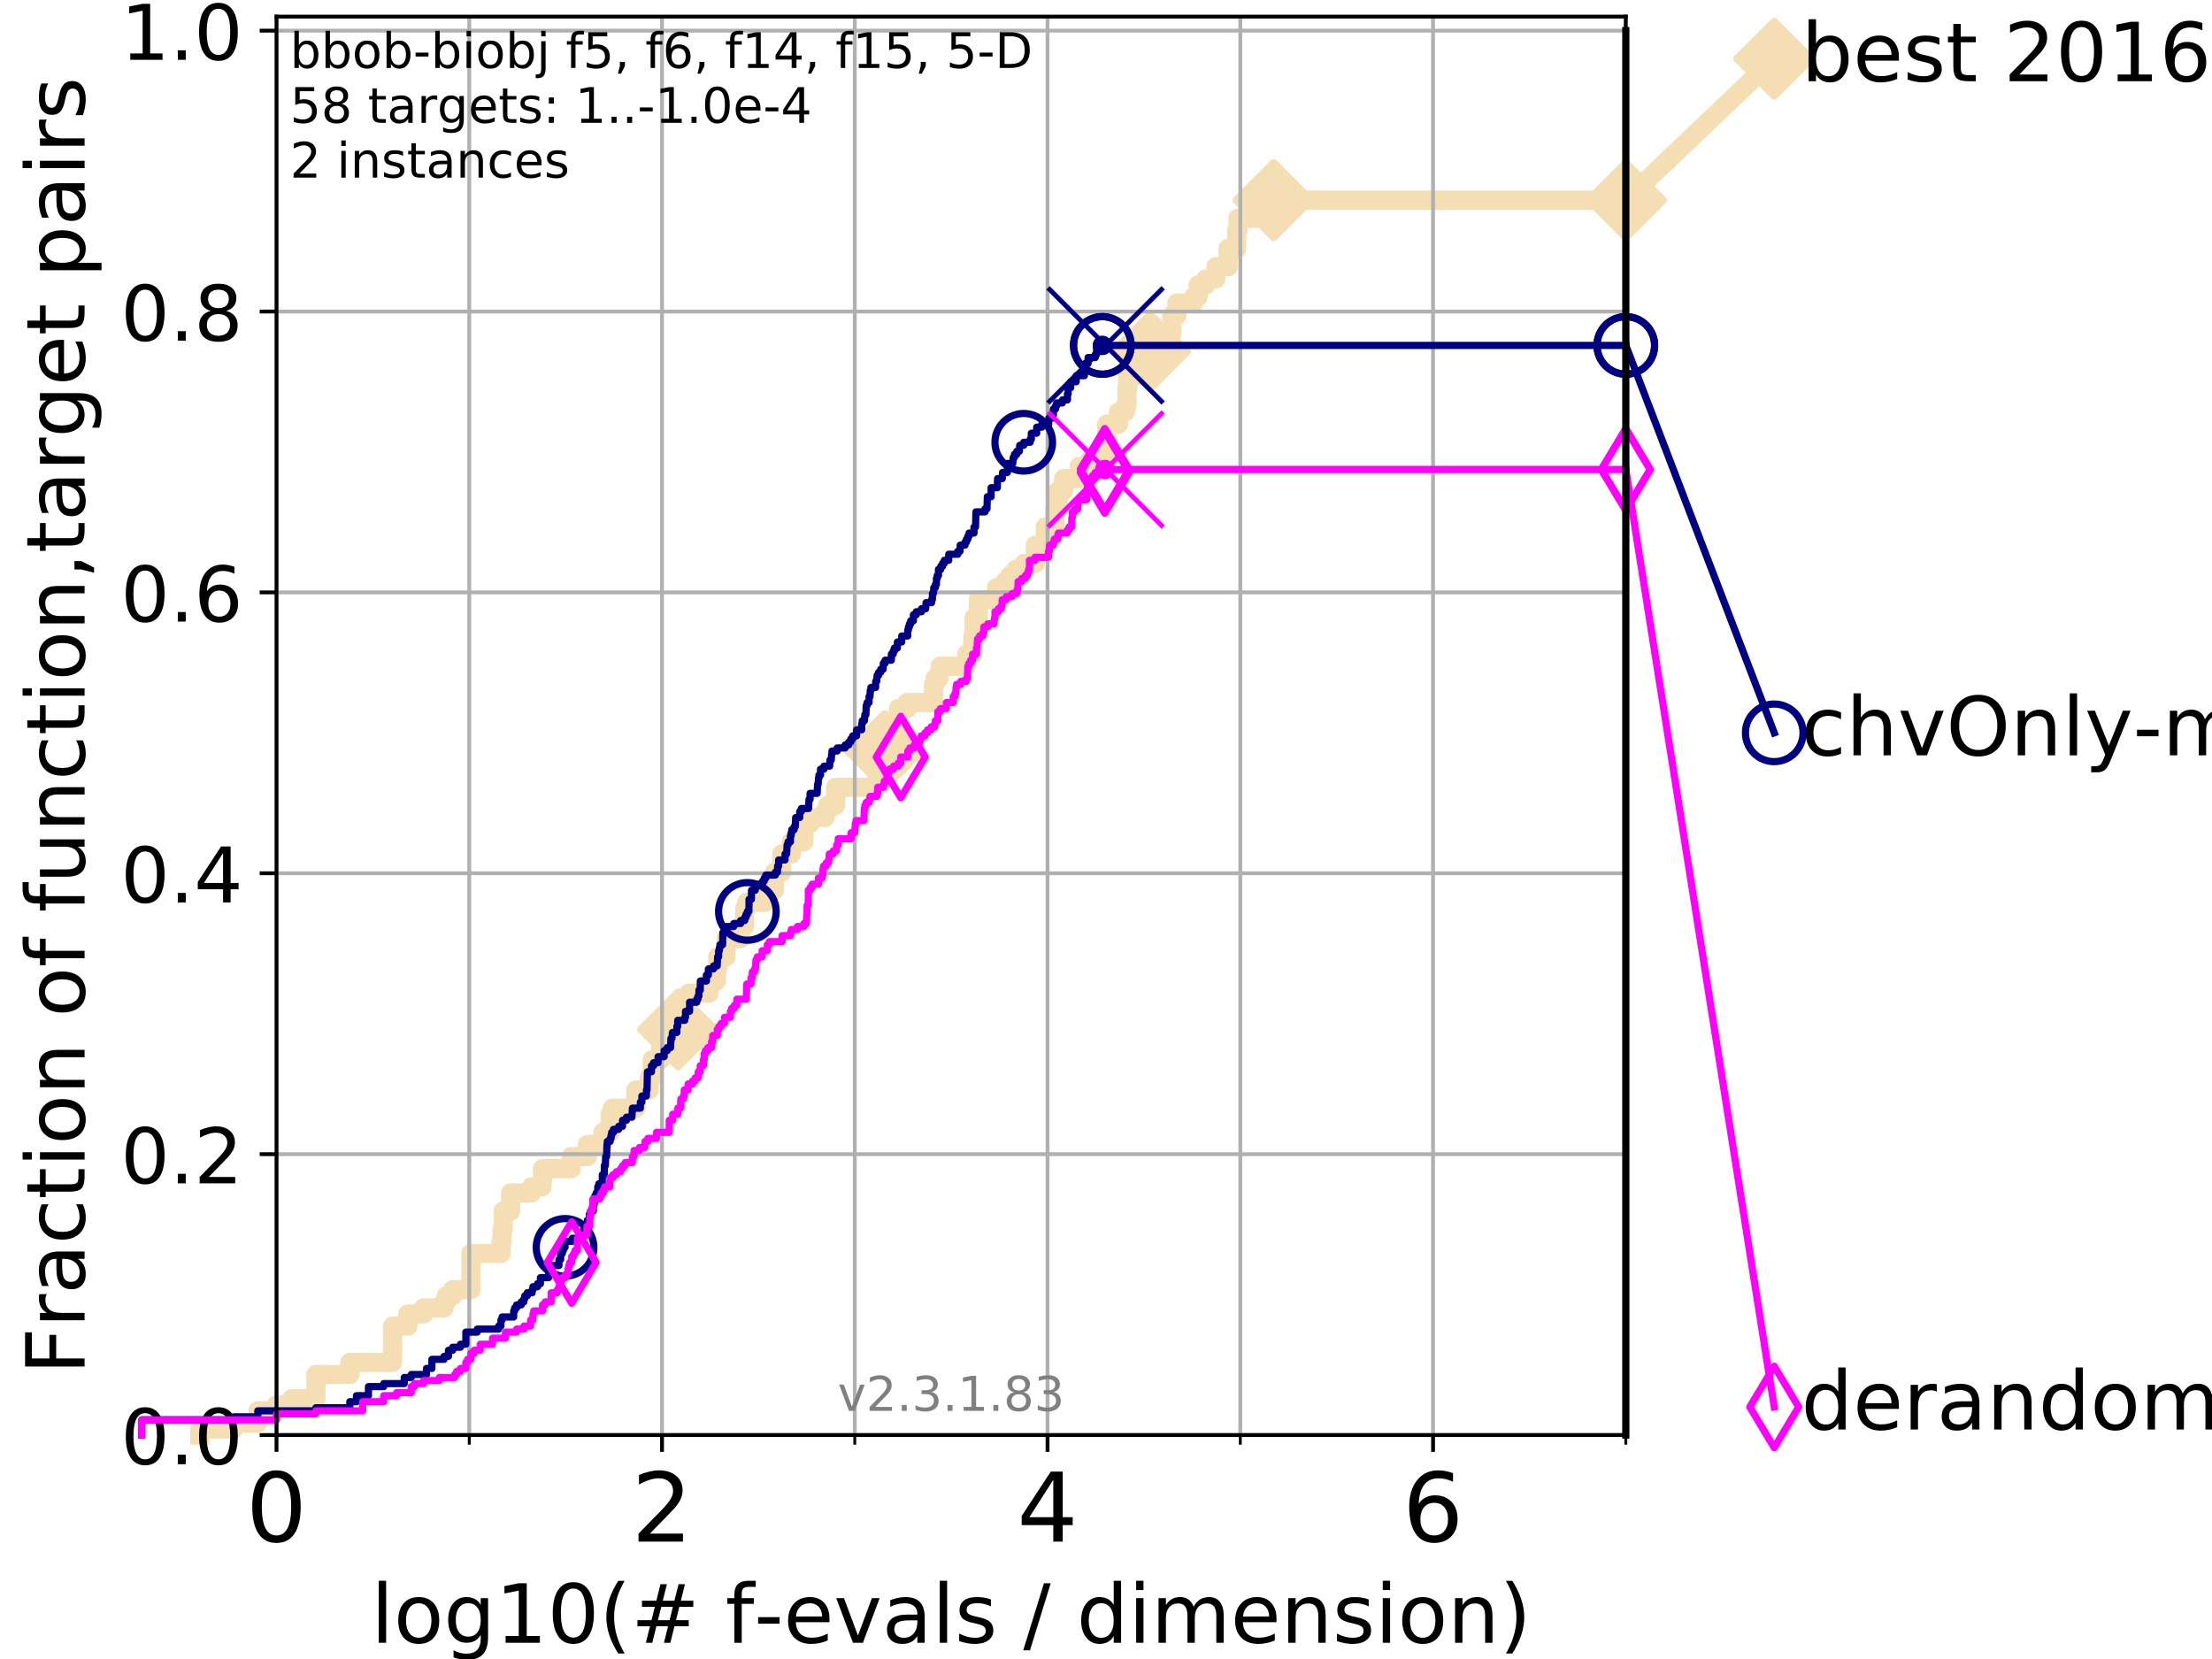 <?xml version="1.0" encoding="utf-8" standalone="no"?>
<!DOCTYPE svg PUBLIC "-//W3C//DTD SVG 1.1//EN"
  "http://www.w3.org/Graphics/SVG/1.1/DTD/svg11.dtd">
<!-- Created with matplotlib (https://matplotlib.org/) -->
<svg height="345.6pt" version="1.1" viewBox="0 0 460.8 345.6" width="460.8pt" xmlns="http://www.w3.org/2000/svg" xmlns:xlink="http://www.w3.org/1999/xlink">
 <defs>
  <style type="text/css">
*{stroke-linecap:butt;stroke-linejoin:round;}
  </style>
 </defs>
 <g id="figure_1">
  <g id="patch_1">
   <path d="M 0 345.6 
L 460.8 345.6 
L 460.8 0 
L 0 0 
z
" style="fill:#ffffff;"/>
  </g>
  <g id="axes_1">
   <g id="patch_2">
    <path d="M 57.6 298.944 
L 338.688 298.944 
L 338.688 3.456 
L 57.6 3.456 
z
" style="fill:#ffffff;"/>
   </g>
   <g id="line2d_1">
    <path d="M 41.621 298.944 
L 41.621 297.683 
L 48.692 297.683 
L 48.692 296.422 
L 53.709 296.422 
L 53.709 293.9 
L 57.6 293.9 
L 57.6 292.639 
L 60.78 292.639 
L 60.78 291.378 
L 65.797 291.378 
L 65.797 286.334 
L 72.868 286.334 
L 72.868 283.811 
L 81.776 283.811 
L 81.776 276.245 
L 84.956 276.245 
L 84.956 273.723 
L 88.256 273.723 
L 88.256 272.462 
L 92.504 272.462 
L 92.504 271.201 
L 92.969 271.201 
L 92.969 269.94 
L 94.295 269.94 
L 94.295 268.679 
L 98.101 268.679 
L 98.101 261.113 
L 104.355 261.113 
L 104.355 258.591 
L 104.592 258.591 
L 104.592 256.068 
L 104.826 256.068 
L 104.826 252.285 
L 106.383 252.285 
L 106.383 248.502 
L 110.694 248.502 
L 110.694 247.241 
L 112.877 247.241 
L 112.877 245.98 
L 113.023 245.98 
L 113.023 243.458 
L 118.994 243.458 
L 118.994 240.936 
L 122.362 240.936 
L 122.362 238.414 
L 125.612 238.414 
L 125.612 235.892 
L 127.1 235.892 
L 127.1 232.109 
L 127.611 232.109 
L 127.611 230.848 
L 132.47 230.848 
L 132.47 227.064 
L 135.24 227.064 
L 135.24 224.542 
L 135.8 224.542 
L 135.879 220.759 
L 137.594 220.759 
L 137.594 218.237 
L 141.235 218.237 
L 141.235 214.454 
L 142.647 214.454 
L 142.647 211.932 
L 143.196 211.932 
L 143.196 209.41 
L 143.477 209.41 
L 143.477 206.888 
L 147.71 206.888 
L 147.71 204.366 
L 149.232 204.366 
L 149.232 201.844 
L 149.504 201.844 
L 149.504 199.321 
L 151.244 199.321 
L 151.244 195.538 
L 154.263 195.538 
L 154.263 193.016 
L 155.09 193.016 
L 155.129 189.233 
L 155.565 189.233 
L 155.565 187.972 
L 159.385 187.972 
L 159.385 185.45 
L 161.329 185.45 
L 161.329 181.667 
L 162.846 181.667 
L 162.846 177.884 
L 164.862 177.884 
L 164.862 175.362 
L 167.443 175.362 
L 167.513 171.578 
L 168.722 171.578 
L 168.722 170.317 
L 171.851 170.317 
L 171.851 169.056 
L 172.395 169.056 
L 172.395 167.795 
L 174.07 167.795 
L 174.07 164.012 
L 182.701 164.012 
L 182.799 156.446 
L 184.284 156.446 
L 184.284 152.663 
L 186.49 152.663 
L 186.49 150.141 
L 187.139 150.141 
L 187.139 147.619 
L 188.943 147.619 
L 188.943 146.358 
L 194.461 146.358 
L 194.461 142.574 
L 194.802 142.574 
L 194.802 141.313 
L 195.628 141.313 
L 195.628 140.052 
L 195.839 140.052 
L 195.839 138.791 
L 201.357 138.791 
L 201.357 136.269 
L 202.648 136.269 
L 202.648 132.486 
L 202.92 132.486 
L 202.92 128.703 
L 203.816 128.703 
L 203.816 124.92 
L 207.596 124.92 
L 207.596 122.398 
L 209.368 122.398 
L 209.368 121.137 
L 210.404 121.137 
L 210.404 119.876 
L 211.62 119.876 
L 211.62 118.615 
L 213.374 118.615 
L 213.374 117.354 
L 215.689 117.354 
L 215.689 113.57 
L 217.749 113.57 
L 217.749 109.787 
L 219.733 109.787 
L 219.733 106.004 
L 220.442 106.004 
L 220.442 102.221 
L 221.572 102.221 
L 221.572 99.699 
L 224.79 99.699 
L 224.79 97.177 
L 226.894 97.177 
L 226.894 95.916 
L 229.956 95.916 
L 229.956 94.655 
L 230.526 94.655 
L 230.562 88.35 
L 233.004 88.35 
L 233.004 85.827 
L 234.4 85.827 
L 234.4 84.566 
L 234.766 84.566 
L 234.766 80.783 
L 234.937 80.783 
L 234.937 78.261 
L 238.855 78.261 
L 238.855 75.739 
L 239.607 75.739 
L 239.607 73.217 
L 240.031 73.217 
L 240.031 70.695 
L 241.841 70.695 
L 241.841 69.434 
L 244.131 69.434 
L 244.131 65.651 
L 245.162 65.651 
L 245.162 63.129 
L 248.612 63.129 
L 248.612 61.868 
L 249.592 61.868 
L 249.592 59.346 
L 251.19 59.346 
L 251.19 58.084 
L 253.295 58.084 
L 253.295 55.562 
L 255.834 55.562 
L 255.834 51.779 
L 257.616 51.779 
L 257.616 47.996 
L 257.885 47.996 
L 257.885 45.474 
L 265.319 45.474 
L 265.319 41.691 
L 338.688 41.691 
L 338.688 41.691 
" style="fill:none;stroke:#f5deb3;stroke-linecap:square;stroke-width:4;"/>
   </g>
   <g id="line2d_2">
    <defs>
     <path d="M 0 7.778 
L 7.778 0 
L 0 -7.778 
L -7.778 0 
z
" id="m8b09719d17" style="stroke:#f5deb3;stroke-linejoin:miter;stroke-width:1.5;"/>
    </defs>
    <g>
     <use style="fill:#f5deb3;stroke:#f5deb3;stroke-linejoin:miter;stroke-width:1.5;" x="141.235" xlink:href="#m8b09719d17" y="214.454"/>
     <use style="fill:#f5deb3;stroke:#f5deb3;stroke-linejoin:miter;stroke-width:1.5;" x="184.284" xlink:href="#m8b09719d17" y="156.446"/>
     <use style="fill:#f5deb3;stroke:#f5deb3;stroke-linejoin:miter;stroke-width:1.5;" x="239.607" xlink:href="#m8b09719d17" y="73.217"/>
     <use style="fill:#f5deb3;stroke:#f5deb3;stroke-linejoin:miter;stroke-width:1.5;" x="265.319" xlink:href="#m8b09719d17" y="41.691"/>
     <use style="fill:#f5deb3;stroke:#f5deb3;stroke-linejoin:miter;stroke-width:1.5;" x="265.319" xlink:href="#m8b09719d17" y="41.691"/>
     <use style="fill:#f5deb3;stroke:#f5deb3;stroke-linejoin:miter;stroke-width:1.5;" x="338.688" xlink:href="#m8b09719d17" y="41.691"/>
    </g>
   </g>
   <g id="line2d_3">
    <path style="fill:none;stroke:#f5deb3;stroke-linecap:square;stroke-width:4;"/>
    <g/>
   </g>
   <g id="line2d_4">
    <path d="M 338.688 41.691 
L 369.608 12.233 
" style="fill:none;stroke:#f5deb3;stroke-linecap:square;stroke-width:4;"/>
    <g>
     <use style="fill:#f5deb3;stroke:#f5deb3;stroke-linejoin:miter;stroke-width:1.5;" x="338.688" xlink:href="#m8b09719d17" y="41.691"/>
     <use style="fill:#f5deb3;stroke:#f5deb3;stroke-linejoin:miter;stroke-width:1.5;" x="369.608" xlink:href="#m8b09719d17" y="12.233"/>
    </g>
   </g>
   <g id="matplotlib.axis_1">
    <g id="xtick_1">
     <g id="line2d_5">
      <path clip-path="url(#p96e32bdceb)" d="M 57.6 298.944 
L 57.6 3.456 
" style="fill:none;stroke:#b0b0b0;stroke-linecap:square;stroke-width:0.8;"/>
     </g>
     <g id="line2d_6">
      <defs>
       <path d="M 0 0 
L 0 3.5 
" id="mf77ed4e00d" style="stroke:#000000;stroke-width:0.8;"/>
      </defs>
      <g>
       <use style="stroke:#000000;stroke-width:0.8;" x="57.6" xlink:href="#mf77ed4e00d" y="298.944"/>
      </g>
     </g>
     <g id="text_1">
      <!-- 0 -->
      <defs>
       <path d="M 31.781 66.406 
Q 24.172 66.406 20.328 58.906 
Q 16.5 51.422 16.5 36.375 
Q 16.5 21.391 20.328 13.891 
Q 24.172 6.391 31.781 6.391 
Q 39.453 6.391 43.281 13.891 
Q 47.125 21.391 47.125 36.375 
Q 47.125 51.422 43.281 58.906 
Q 39.453 66.406 31.781 66.406 
z
M 31.781 74.219 
Q 44.047 74.219 50.516 64.516 
Q 56.984 54.828 56.984 36.375 
Q 56.984 17.969 50.516 8.266 
Q 44.047 -1.422 31.781 -1.422 
Q 19.531 -1.422 13.062 8.266 
Q 6.594 17.969 6.594 36.375 
Q 6.594 54.828 13.062 64.516 
Q 19.531 74.219 31.781 74.219 
z
" id="DejaVuSans-48"/>
      </defs>
      <g transform="translate(51.237 321.141)scale(0.2 -0.2)">
       <use xlink:href="#DejaVuSans-48"/>
      </g>
     </g>
    </g>
    <g id="xtick_2">
     <g id="line2d_7">
      <path clip-path="url(#p96e32bdceb)" d="M 137.911 298.944 
L 137.911 3.456 
" style="fill:none;stroke:#b0b0b0;stroke-linecap:square;stroke-width:0.8;"/>
     </g>
     <g id="line2d_8">
      <g>
       <use style="stroke:#000000;stroke-width:0.8;" x="137.911" xlink:href="#mf77ed4e00d" y="298.944"/>
      </g>
     </g>
     <g id="text_2">
      <!-- 2 -->
      <defs>
       <path d="M 19.188 8.297 
L 53.609 8.297 
L 53.609 0 
L 7.328 0 
L 7.328 8.297 
Q 12.938 14.109 22.625 23.891 
Q 32.328 33.688 34.812 36.531 
Q 39.547 41.844 41.422 45.531 
Q 43.312 49.219 43.312 52.781 
Q 43.312 58.594 39.234 62.25 
Q 35.156 65.922 28.609 65.922 
Q 23.969 65.922 18.812 64.312 
Q 13.672 62.703 7.812 59.422 
L 7.812 69.391 
Q 13.766 71.781 18.938 73 
Q 24.125 74.219 28.422 74.219 
Q 39.75 74.219 46.484 68.547 
Q 53.219 62.891 53.219 53.422 
Q 53.219 48.922 51.531 44.891 
Q 49.859 40.875 45.406 35.406 
Q 44.188 33.984 37.641 27.219 
Q 31.109 20.453 19.188 8.297 
z
" id="DejaVuSans-50"/>
      </defs>
      <g transform="translate(131.548 321.141)scale(0.2 -0.2)">
       <use xlink:href="#DejaVuSans-50"/>
      </g>
     </g>
    </g>
    <g id="xtick_3">
     <g id="line2d_9">
      <path clip-path="url(#p96e32bdceb)" d="M 218.222 298.944 
L 218.222 3.456 
" style="fill:none;stroke:#b0b0b0;stroke-linecap:square;stroke-width:0.8;"/>
     </g>
     <g id="line2d_10">
      <g>
       <use style="stroke:#000000;stroke-width:0.8;" x="218.222" xlink:href="#mf77ed4e00d" y="298.944"/>
      </g>
     </g>
     <g id="text_3">
      <!-- 4 -->
      <defs>
       <path d="M 37.797 64.312 
L 12.891 25.391 
L 37.797 25.391 
z
M 35.203 72.906 
L 47.609 72.906 
L 47.609 25.391 
L 58.016 25.391 
L 58.016 17.188 
L 47.609 17.188 
L 47.609 0 
L 37.797 0 
L 37.797 17.188 
L 4.891 17.188 
L 4.891 26.703 
z
" id="DejaVuSans-52"/>
      </defs>
      <g transform="translate(211.859 321.141)scale(0.2 -0.2)">
       <use xlink:href="#DejaVuSans-52"/>
      </g>
     </g>
    </g>
    <g id="xtick_4">
     <g id="line2d_11">
      <path clip-path="url(#p96e32bdceb)" d="M 298.533 298.944 
L 298.533 3.456 
" style="fill:none;stroke:#b0b0b0;stroke-linecap:square;stroke-width:0.8;"/>
     </g>
     <g id="line2d_12">
      <g>
       <use style="stroke:#000000;stroke-width:0.8;" x="298.533" xlink:href="#mf77ed4e00d" y="298.944"/>
      </g>
     </g>
     <g id="text_4">
      <!-- 6 -->
      <defs>
       <path d="M 33.016 40.375 
Q 26.375 40.375 22.484 35.828 
Q 18.609 31.297 18.609 23.391 
Q 18.609 15.531 22.484 10.953 
Q 26.375 6.391 33.016 6.391 
Q 39.656 6.391 43.531 10.953 
Q 47.406 15.531 47.406 23.391 
Q 47.406 31.297 43.531 35.828 
Q 39.656 40.375 33.016 40.375 
z
M 52.594 71.297 
L 52.594 62.312 
Q 48.875 64.062 45.094 64.984 
Q 41.312 65.922 37.594 65.922 
Q 27.828 65.922 22.672 59.328 
Q 17.531 52.734 16.797 39.406 
Q 19.672 43.656 24.016 45.922 
Q 28.375 48.188 33.594 48.188 
Q 44.578 48.188 50.953 41.516 
Q 57.328 34.859 57.328 23.391 
Q 57.328 12.156 50.688 5.359 
Q 44.047 -1.422 33.016 -1.422 
Q 20.359 -1.422 13.672 8.266 
Q 6.984 17.969 6.984 36.375 
Q 6.984 53.656 15.188 63.938 
Q 23.391 74.219 37.203 74.219 
Q 40.922 74.219 44.703 73.484 
Q 48.484 72.75 52.594 71.297 
z
" id="DejaVuSans-54"/>
      </defs>
      <g transform="translate(292.17 321.141)scale(0.2 -0.2)">
       <use xlink:href="#DejaVuSans-54"/>
      </g>
     </g>
    </g>
    <g id="xtick_5">
     <g id="line2d_13">
      <path clip-path="url(#p96e32bdceb)" d="M 97.755 298.944 
L 97.755 3.456 
" style="fill:none;stroke:#b0b0b0;stroke-linecap:square;stroke-width:0.8;"/>
     </g>
     <g id="line2d_14">
      <defs>
       <path d="M 0 0 
L 0 2 
" id="m6fa204ac75" style="stroke:#000000;stroke-width:0.6;"/>
      </defs>
      <g>
       <use style="stroke:#000000;stroke-width:0.6;" x="97.755" xlink:href="#m6fa204ac75" y="298.944"/>
      </g>
     </g>
    </g>
    <g id="xtick_6">
     <g id="line2d_15">
      <path clip-path="url(#p96e32bdceb)" d="M 178.066 298.944 
L 178.066 3.456 
" style="fill:none;stroke:#b0b0b0;stroke-linecap:square;stroke-width:0.8;"/>
     </g>
     <g id="line2d_16">
      <g>
       <use style="stroke:#000000;stroke-width:0.6;" x="178.066" xlink:href="#m6fa204ac75" y="298.944"/>
      </g>
     </g>
    </g>
    <g id="xtick_7">
     <g id="line2d_17">
      <path clip-path="url(#p96e32bdceb)" d="M 258.377 298.944 
L 258.377 3.456 
" style="fill:none;stroke:#b0b0b0;stroke-linecap:square;stroke-width:0.8;"/>
     </g>
     <g id="line2d_18">
      <g>
       <use style="stroke:#000000;stroke-width:0.6;" x="258.377" xlink:href="#m6fa204ac75" y="298.944"/>
      </g>
     </g>
    </g>
    <g id="xtick_8">
     <g id="line2d_19">
      <path clip-path="url(#p96e32bdceb)" d="M 338.688 298.944 
L 338.688 3.456 
" style="fill:none;stroke:#b0b0b0;stroke-linecap:square;stroke-width:0.8;"/>
     </g>
     <g id="line2d_20">
      <g>
       <use style="stroke:#000000;stroke-width:0.6;" x="338.688" xlink:href="#m6fa204ac75" y="298.944"/>
      </g>
     </g>
    </g>
    <g id="text_5">
     <!-- log10(# f-evals / dimension) -->
     <defs>
      <path d="M 9.422 75.984 
L 18.406 75.984 
L 18.406 0 
L 9.422 0 
z
" id="DejaVuSans-108"/>
      <path d="M 30.609 48.391 
Q 23.391 48.391 19.188 42.75 
Q 14.984 37.109 14.984 27.297 
Q 14.984 17.484 19.156 11.844 
Q 23.344 6.203 30.609 6.203 
Q 37.797 6.203 41.984 11.859 
Q 46.188 17.531 46.188 27.297 
Q 46.188 37.016 41.984 42.703 
Q 37.797 48.391 30.609 48.391 
z
M 30.609 56 
Q 42.328 56 49.016 48.375 
Q 55.719 40.766 55.719 27.297 
Q 55.719 13.875 49.016 6.219 
Q 42.328 -1.422 30.609 -1.422 
Q 18.844 -1.422 12.172 6.219 
Q 5.516 13.875 5.516 27.297 
Q 5.516 40.766 12.172 48.375 
Q 18.844 56 30.609 56 
z
" id="DejaVuSans-111"/>
      <path d="M 45.406 27.984 
Q 45.406 37.75 41.375 43.109 
Q 37.359 48.484 30.078 48.484 
Q 22.859 48.484 18.828 43.109 
Q 14.797 37.75 14.797 27.984 
Q 14.797 18.266 18.828 12.891 
Q 22.859 7.516 30.078 7.516 
Q 37.359 7.516 41.375 12.891 
Q 45.406 18.266 45.406 27.984 
z
M 54.391 6.781 
Q 54.391 -7.172 48.188 -13.984 
Q 42 -20.797 29.203 -20.797 
Q 24.469 -20.797 20.266 -20.094 
Q 16.062 -19.391 12.109 -17.922 
L 12.109 -9.188 
Q 16.062 -11.328 19.922 -12.344 
Q 23.781 -13.375 27.781 -13.375 
Q 36.625 -13.375 41.016 -8.766 
Q 45.406 -4.156 45.406 5.172 
L 45.406 9.625 
Q 42.625 4.781 38.281 2.391 
Q 33.938 0 27.875 0 
Q 17.828 0 11.672 7.656 
Q 5.516 15.328 5.516 27.984 
Q 5.516 40.672 11.672 48.328 
Q 17.828 56 27.875 56 
Q 33.938 56 38.281 53.609 
Q 42.625 51.219 45.406 46.391 
L 45.406 54.688 
L 54.391 54.688 
z
" id="DejaVuSans-103"/>
      <path d="M 12.406 8.297 
L 28.516 8.297 
L 28.516 63.922 
L 10.984 60.406 
L 10.984 69.391 
L 28.422 72.906 
L 38.281 72.906 
L 38.281 8.297 
L 54.391 8.297 
L 54.391 0 
L 12.406 0 
z
" id="DejaVuSans-49"/>
      <path d="M 31 75.875 
Q 24.469 64.656 21.281 53.656 
Q 18.109 42.672 18.109 31.391 
Q 18.109 20.125 21.312 9.062 
Q 24.516 -2 31 -13.188 
L 23.188 -13.188 
Q 15.875 -1.703 12.234 9.375 
Q 8.594 20.453 8.594 31.391 
Q 8.594 42.281 12.203 53.312 
Q 15.828 64.359 23.188 75.875 
z
" id="DejaVuSans-40"/>
      <path d="M 51.125 44 
L 36.922 44 
L 32.812 27.688 
L 47.125 27.688 
z
M 43.797 71.781 
L 38.719 51.516 
L 52.984 51.516 
L 58.109 71.781 
L 65.922 71.781 
L 60.891 51.516 
L 76.125 51.516 
L 76.125 44 
L 58.984 44 
L 54.984 27.688 
L 70.516 27.688 
L 70.516 20.219 
L 53.078 20.219 
L 48 0 
L 40.188 0 
L 45.219 20.219 
L 30.906 20.219 
L 25.875 0 
L 18.016 0 
L 23.094 20.219 
L 7.719 20.219 
L 7.719 27.688 
L 24.906 27.688 
L 29 44 
L 13.281 44 
L 13.281 51.516 
L 30.906 51.516 
L 35.891 71.781 
z
" id="DejaVuSans-35"/>
      <path id="DejaVuSans-32"/>
      <path d="M 37.109 75.984 
L 37.109 68.5 
L 28.516 68.5 
Q 23.688 68.5 21.797 66.547 
Q 19.922 64.594 19.922 59.516 
L 19.922 54.688 
L 34.719 54.688 
L 34.719 47.703 
L 19.922 47.703 
L 19.922 0 
L 10.891 0 
L 10.891 47.703 
L 2.297 47.703 
L 2.297 54.688 
L 10.891 54.688 
L 10.891 58.5 
Q 10.891 67.625 15.141 71.797 
Q 19.391 75.984 28.609 75.984 
z
" id="DejaVuSans-102"/>
      <path d="M 4.891 31.391 
L 31.203 31.391 
L 31.203 23.391 
L 4.891 23.391 
z
" id="DejaVuSans-45"/>
      <path d="M 56.203 29.594 
L 56.203 25.203 
L 14.891 25.203 
Q 15.484 15.922 20.484 11.062 
Q 25.484 6.203 34.422 6.203 
Q 39.594 6.203 44.453 7.469 
Q 49.312 8.734 54.109 11.281 
L 54.109 2.781 
Q 49.266 0.734 44.188 -0.344 
Q 39.109 -1.422 33.891 -1.422 
Q 20.797 -1.422 13.156 6.188 
Q 5.516 13.812 5.516 26.812 
Q 5.516 40.234 12.766 48.109 
Q 20.016 56 32.328 56 
Q 43.359 56 49.781 48.891 
Q 56.203 41.797 56.203 29.594 
z
M 47.219 32.234 
Q 47.125 39.594 43.094 43.984 
Q 39.062 48.391 32.422 48.391 
Q 24.906 48.391 20.391 44.141 
Q 15.875 39.891 15.188 32.172 
z
" id="DejaVuSans-101"/>
      <path d="M 2.984 54.688 
L 12.5 54.688 
L 29.594 8.797 
L 46.688 54.688 
L 56.203 54.688 
L 35.688 0 
L 23.484 0 
z
" id="DejaVuSans-118"/>
      <path d="M 34.281 27.484 
Q 23.391 27.484 19.188 25 
Q 14.984 22.516 14.984 16.5 
Q 14.984 11.719 18.141 8.906 
Q 21.297 6.109 26.703 6.109 
Q 34.188 6.109 38.703 11.406 
Q 43.219 16.703 43.219 25.484 
L 43.219 27.484 
z
M 52.203 31.203 
L 52.203 0 
L 43.219 0 
L 43.219 8.297 
Q 40.141 3.328 35.547 0.953 
Q 30.953 -1.422 24.312 -1.422 
Q 15.922 -1.422 10.953 3.297 
Q 6 8.016 6 15.922 
Q 6 25.141 12.172 29.828 
Q 18.359 34.516 30.609 34.516 
L 43.219 34.516 
L 43.219 35.406 
Q 43.219 41.609 39.141 45 
Q 35.062 48.391 27.688 48.391 
Q 23 48.391 18.547 47.266 
Q 14.109 46.141 10.016 43.891 
L 10.016 52.203 
Q 14.938 54.109 19.578 55.047 
Q 24.219 56 28.609 56 
Q 40.484 56 46.344 49.844 
Q 52.203 43.703 52.203 31.203 
z
" id="DejaVuSans-97"/>
      <path d="M 44.281 53.078 
L 44.281 44.578 
Q 40.484 46.531 36.375 47.5 
Q 32.281 48.484 27.875 48.484 
Q 21.188 48.484 17.844 46.438 
Q 14.5 44.391 14.5 40.281 
Q 14.5 37.156 16.891 35.375 
Q 19.281 33.594 26.516 31.984 
L 29.594 31.297 
Q 39.156 29.25 43.188 25.516 
Q 47.219 21.781 47.219 15.094 
Q 47.219 7.469 41.188 3.016 
Q 35.156 -1.422 24.609 -1.422 
Q 20.219 -1.422 15.453 -0.562 
Q 10.688 0.297 5.422 2 
L 5.422 11.281 
Q 10.406 8.688 15.234 7.391 
Q 20.062 6.109 24.812 6.109 
Q 31.156 6.109 34.562 8.281 
Q 37.984 10.453 37.984 14.406 
Q 37.984 18.062 35.516 20.016 
Q 33.062 21.969 24.703 23.781 
L 21.578 24.516 
Q 13.234 26.266 9.516 29.906 
Q 5.812 33.547 5.812 39.891 
Q 5.812 47.609 11.281 51.797 
Q 16.75 56 26.812 56 
Q 31.781 56 36.172 55.266 
Q 40.578 54.547 44.281 53.078 
z
" id="DejaVuSans-115"/>
      <path d="M 25.391 72.906 
L 33.688 72.906 
L 8.297 -9.281 
L 0 -9.281 
z
" id="DejaVuSans-47"/>
      <path d="M 45.406 46.391 
L 45.406 75.984 
L 54.391 75.984 
L 54.391 0 
L 45.406 0 
L 45.406 8.203 
Q 42.578 3.328 38.25 0.953 
Q 33.938 -1.422 27.875 -1.422 
Q 17.969 -1.422 11.734 6.484 
Q 5.516 14.406 5.516 27.297 
Q 5.516 40.188 11.734 48.094 
Q 17.969 56 27.875 56 
Q 33.938 56 38.25 53.625 
Q 42.578 51.266 45.406 46.391 
z
M 14.797 27.297 
Q 14.797 17.391 18.875 11.75 
Q 22.953 6.109 30.078 6.109 
Q 37.203 6.109 41.297 11.75 
Q 45.406 17.391 45.406 27.297 
Q 45.406 37.203 41.297 42.844 
Q 37.203 48.484 30.078 48.484 
Q 22.953 48.484 18.875 42.844 
Q 14.797 37.203 14.797 27.297 
z
" id="DejaVuSans-100"/>
      <path d="M 9.422 54.688 
L 18.406 54.688 
L 18.406 0 
L 9.422 0 
z
M 9.422 75.984 
L 18.406 75.984 
L 18.406 64.594 
L 9.422 64.594 
z
" id="DejaVuSans-105"/>
      <path d="M 52 44.188 
Q 55.375 50.25 60.062 53.125 
Q 64.75 56 71.094 56 
Q 79.641 56 84.281 50.016 
Q 88.922 44.047 88.922 33.016 
L 88.922 0 
L 79.891 0 
L 79.891 32.719 
Q 79.891 40.578 77.094 44.375 
Q 74.312 48.188 68.609 48.188 
Q 61.625 48.188 57.562 43.547 
Q 53.516 38.922 53.516 30.906 
L 53.516 0 
L 44.484 0 
L 44.484 32.719 
Q 44.484 40.625 41.703 44.406 
Q 38.922 48.188 33.109 48.188 
Q 26.219 48.188 22.156 43.531 
Q 18.109 38.875 18.109 30.906 
L 18.109 0 
L 9.078 0 
L 9.078 54.688 
L 18.109 54.688 
L 18.109 46.188 
Q 21.188 51.219 25.484 53.609 
Q 29.781 56 35.688 56 
Q 41.656 56 45.828 52.969 
Q 50 49.953 52 44.188 
z
" id="DejaVuSans-109"/>
      <path d="M 54.891 33.016 
L 54.891 0 
L 45.906 0 
L 45.906 32.719 
Q 45.906 40.484 42.875 44.328 
Q 39.844 48.188 33.797 48.188 
Q 26.516 48.188 22.312 43.547 
Q 18.109 38.922 18.109 30.906 
L 18.109 0 
L 9.078 0 
L 9.078 54.688 
L 18.109 54.688 
L 18.109 46.188 
Q 21.344 51.125 25.703 53.562 
Q 30.078 56 35.797 56 
Q 45.219 56 50.047 50.172 
Q 54.891 44.344 54.891 33.016 
z
" id="DejaVuSans-110"/>
      <path d="M 8.016 75.875 
L 15.828 75.875 
Q 23.141 64.359 26.781 53.312 
Q 30.422 42.281 30.422 31.391 
Q 30.422 20.453 26.781 9.375 
Q 23.141 -1.703 15.828 -13.188 
L 8.016 -13.188 
Q 14.5 -2 17.703 9.062 
Q 20.906 20.125 20.906 31.391 
Q 20.906 42.672 17.703 53.656 
Q 14.5 64.656 8.016 75.875 
z
" id="DejaVuSans-41"/>
     </defs>
     <g transform="translate(77.303 342.218)scale(0.17 -0.17)">
      <use xlink:href="#DejaVuSans-108"/>
      <use x="27.783" xlink:href="#DejaVuSans-111"/>
      <use x="88.965" xlink:href="#DejaVuSans-103"/>
      <use x="152.441" xlink:href="#DejaVuSans-49"/>
      <use x="216.064" xlink:href="#DejaVuSans-48"/>
      <use x="279.688" xlink:href="#DejaVuSans-40"/>
      <use x="318.701" xlink:href="#DejaVuSans-35"/>
      <use x="402.49" xlink:href="#DejaVuSans-32"/>
      <use x="434.277" xlink:href="#DejaVuSans-102"/>
      <use x="469.404" xlink:href="#DejaVuSans-45"/>
      <use x="505.488" xlink:href="#DejaVuSans-101"/>
      <use x="567.012" xlink:href="#DejaVuSans-118"/>
      <use x="626.191" xlink:href="#DejaVuSans-97"/>
      <use x="687.471" xlink:href="#DejaVuSans-108"/>
      <use x="715.254" xlink:href="#DejaVuSans-115"/>
      <use x="767.354" xlink:href="#DejaVuSans-32"/>
      <use x="799.141" xlink:href="#DejaVuSans-47"/>
      <use x="832.832" xlink:href="#DejaVuSans-32"/>
      <use x="864.619" xlink:href="#DejaVuSans-100"/>
      <use x="928.096" xlink:href="#DejaVuSans-105"/>
      <use x="955.879" xlink:href="#DejaVuSans-109"/>
      <use x="1053.291" xlink:href="#DejaVuSans-101"/>
      <use x="1114.814" xlink:href="#DejaVuSans-110"/>
      <use x="1178.193" xlink:href="#DejaVuSans-115"/>
      <use x="1230.293" xlink:href="#DejaVuSans-105"/>
      <use x="1258.076" xlink:href="#DejaVuSans-111"/>
      <use x="1319.258" xlink:href="#DejaVuSans-110"/>
      <use x="1382.637" xlink:href="#DejaVuSans-41"/>
     </g>
    </g>
   </g>
   <g id="matplotlib.axis_2">
    <g id="ytick_1">
     <g id="line2d_21">
      <path clip-path="url(#p96e32bdceb)" d="M 57.6 298.944 
L 338.688 298.944 
" style="fill:none;stroke:#b0b0b0;stroke-linecap:square;stroke-width:0.8;"/>
     </g>
     <g id="line2d_22">
      <defs>
       <path d="M 0 0 
L -3.5 0 
" id="m0b9efa2420" style="stroke:#000000;stroke-width:0.8;"/>
      </defs>
      <g>
       <use style="stroke:#000000;stroke-width:0.8;" x="57.6" xlink:href="#m0b9efa2420" y="298.944"/>
      </g>
     </g>
     <g id="text_6">
      <!-- 0.0 -->
      <defs>
       <path d="M 10.688 12.406 
L 21 12.406 
L 21 0 
L 10.688 0 
z
" id="DejaVuSans-46"/>
      </defs>
      <g transform="translate(25.155 305.023)scale(0.16 -0.16)">
       <use xlink:href="#DejaVuSans-48"/>
       <use x="63.623" xlink:href="#DejaVuSans-46"/>
       <use x="95.41" xlink:href="#DejaVuSans-48"/>
      </g>
     </g>
    </g>
    <g id="ytick_2">
     <g id="line2d_23">
      <path clip-path="url(#p96e32bdceb)" d="M 57.6 240.432 
L 338.688 240.432 
" style="fill:none;stroke:#b0b0b0;stroke-linecap:square;stroke-width:0.8;"/>
     </g>
     <g id="line2d_24">
      <g>
       <use style="stroke:#000000;stroke-width:0.8;" x="57.6" xlink:href="#m0b9efa2420" y="240.432"/>
      </g>
     </g>
     <g id="text_7">
      <!-- 0.2 -->
      <g transform="translate(25.155 246.51)scale(0.16 -0.16)">
       <use xlink:href="#DejaVuSans-48"/>
       <use x="63.623" xlink:href="#DejaVuSans-46"/>
       <use x="95.41" xlink:href="#DejaVuSans-50"/>
      </g>
     </g>
    </g>
    <g id="ytick_3">
     <g id="line2d_25">
      <path clip-path="url(#p96e32bdceb)" d="M 57.6 181.919 
L 338.688 181.919 
" style="fill:none;stroke:#b0b0b0;stroke-linecap:square;stroke-width:0.8;"/>
     </g>
     <g id="line2d_26">
      <g>
       <use style="stroke:#000000;stroke-width:0.8;" x="57.6" xlink:href="#m0b9efa2420" y="181.919"/>
      </g>
     </g>
     <g id="text_8">
      <!-- 0.4 -->
      <g transform="translate(25.155 187.998)scale(0.16 -0.16)">
       <use xlink:href="#DejaVuSans-48"/>
       <use x="63.623" xlink:href="#DejaVuSans-46"/>
       <use x="95.41" xlink:href="#DejaVuSans-52"/>
      </g>
     </g>
    </g>
    <g id="ytick_4">
     <g id="line2d_27">
      <path clip-path="url(#p96e32bdceb)" d="M 57.6 123.407 
L 338.688 123.407 
" style="fill:none;stroke:#b0b0b0;stroke-linecap:square;stroke-width:0.8;"/>
     </g>
     <g id="line2d_28">
      <g>
       <use style="stroke:#000000;stroke-width:0.8;" x="57.6" xlink:href="#m0b9efa2420" y="123.407"/>
      </g>
     </g>
     <g id="text_9">
      <!-- 0.6 -->
      <g transform="translate(25.155 129.485)scale(0.16 -0.16)">
       <use xlink:href="#DejaVuSans-48"/>
       <use x="63.623" xlink:href="#DejaVuSans-46"/>
       <use x="95.41" xlink:href="#DejaVuSans-54"/>
      </g>
     </g>
    </g>
    <g id="ytick_5">
     <g id="line2d_29">
      <path clip-path="url(#p96e32bdceb)" d="M 57.6 64.894 
L 338.688 64.894 
" style="fill:none;stroke:#b0b0b0;stroke-linecap:square;stroke-width:0.8;"/>
     </g>
     <g id="line2d_30">
      <g>
       <use style="stroke:#000000;stroke-width:0.8;" x="57.6" xlink:href="#m0b9efa2420" y="64.894"/>
      </g>
     </g>
     <g id="text_10">
      <!-- 0.8 -->
      <defs>
       <path d="M 31.781 34.625 
Q 24.75 34.625 20.719 30.859 
Q 16.703 27.094 16.703 20.516 
Q 16.703 13.922 20.719 10.156 
Q 24.75 6.391 31.781 6.391 
Q 38.812 6.391 42.859 10.172 
Q 46.922 13.969 46.922 20.516 
Q 46.922 27.094 42.891 30.859 
Q 38.875 34.625 31.781 34.625 
z
M 21.922 38.812 
Q 15.578 40.375 12.031 44.719 
Q 8.5 49.078 8.5 55.328 
Q 8.5 64.062 14.719 69.141 
Q 20.953 74.219 31.781 74.219 
Q 42.672 74.219 48.875 69.141 
Q 55.078 64.062 55.078 55.328 
Q 55.078 49.078 51.531 44.719 
Q 48 40.375 41.703 38.812 
Q 48.828 37.156 52.797 32.312 
Q 56.781 27.484 56.781 20.516 
Q 56.781 9.906 50.312 4.234 
Q 43.844 -1.422 31.781 -1.422 
Q 19.734 -1.422 13.25 4.234 
Q 6.781 9.906 6.781 20.516 
Q 6.781 27.484 10.781 32.312 
Q 14.797 37.156 21.922 38.812 
z
M 18.312 54.391 
Q 18.312 48.734 21.844 45.562 
Q 25.391 42.391 31.781 42.391 
Q 38.141 42.391 41.719 45.562 
Q 45.312 48.734 45.312 54.391 
Q 45.312 60.062 41.719 63.234 
Q 38.141 66.406 31.781 66.406 
Q 25.391 66.406 21.844 63.234 
Q 18.312 60.062 18.312 54.391 
z
" id="DejaVuSans-56"/>
      </defs>
      <g transform="translate(25.155 70.973)scale(0.16 -0.16)">
       <use xlink:href="#DejaVuSans-48"/>
       <use x="63.623" xlink:href="#DejaVuSans-46"/>
       <use x="95.41" xlink:href="#DejaVuSans-56"/>
      </g>
     </g>
    </g>
    <g id="ytick_6">
     <g id="line2d_31">
      <path clip-path="url(#p96e32bdceb)" d="M 57.6 6.382 
L 338.688 6.382 
" style="fill:none;stroke:#b0b0b0;stroke-linecap:square;stroke-width:0.8;"/>
     </g>
     <g id="line2d_32">
      <g>
       <use style="stroke:#000000;stroke-width:0.8;" x="57.6" xlink:href="#m0b9efa2420" y="6.382"/>
      </g>
     </g>
     <g id="text_11">
      <!-- 1.0 -->
      <g transform="translate(25.155 12.46)scale(0.16 -0.16)">
       <use xlink:href="#DejaVuSans-49"/>
       <use x="63.623" xlink:href="#DejaVuSans-46"/>
       <use x="95.41" xlink:href="#DejaVuSans-48"/>
      </g>
     </g>
    </g>
    <g id="text_12">
     <!-- Fraction of function,target pairs -->
     <defs>
      <path d="M 9.812 72.906 
L 51.703 72.906 
L 51.703 64.594 
L 19.672 64.594 
L 19.672 43.109 
L 48.578 43.109 
L 48.578 34.812 
L 19.672 34.812 
L 19.672 0 
L 9.812 0 
z
" id="DejaVuSans-70"/>
      <path d="M 41.109 46.297 
Q 39.594 47.172 37.812 47.578 
Q 36.031 48 33.891 48 
Q 26.266 48 22.188 43.047 
Q 18.109 38.094 18.109 28.812 
L 18.109 0 
L 9.078 0 
L 9.078 54.688 
L 18.109 54.688 
L 18.109 46.188 
Q 20.953 51.172 25.484 53.578 
Q 30.031 56 36.531 56 
Q 37.453 56 38.578 55.875 
Q 39.703 55.766 41.062 55.516 
z
" id="DejaVuSans-114"/>
      <path d="M 48.781 52.594 
L 48.781 44.188 
Q 44.969 46.297 41.141 47.344 
Q 37.312 48.391 33.406 48.391 
Q 24.656 48.391 19.812 42.844 
Q 14.984 37.312 14.984 27.297 
Q 14.984 17.281 19.812 11.734 
Q 24.656 6.203 33.406 6.203 
Q 37.312 6.203 41.141 7.25 
Q 44.969 8.297 48.781 10.406 
L 48.781 2.094 
Q 45.016 0.344 40.984 -0.531 
Q 36.969 -1.422 32.422 -1.422 
Q 20.062 -1.422 12.781 6.344 
Q 5.516 14.109 5.516 27.297 
Q 5.516 40.672 12.859 48.328 
Q 20.219 56 33.016 56 
Q 37.156 56 41.109 55.141 
Q 45.062 54.297 48.781 52.594 
z
" id="DejaVuSans-99"/>
      <path d="M 18.312 70.219 
L 18.312 54.688 
L 36.812 54.688 
L 36.812 47.703 
L 18.312 47.703 
L 18.312 18.016 
Q 18.312 11.328 20.141 9.422 
Q 21.969 7.516 27.594 7.516 
L 36.812 7.516 
L 36.812 0 
L 27.594 0 
Q 17.188 0 13.234 3.875 
Q 9.281 7.766 9.281 18.016 
L 9.281 47.703 
L 2.688 47.703 
L 2.688 54.688 
L 9.281 54.688 
L 9.281 70.219 
z
" id="DejaVuSans-116"/>
      <path d="M 8.5 21.578 
L 8.5 54.688 
L 17.484 54.688 
L 17.484 21.922 
Q 17.484 14.156 20.5 10.266 
Q 23.531 6.391 29.594 6.391 
Q 36.859 6.391 41.078 11.031 
Q 45.312 15.672 45.312 23.688 
L 45.312 54.688 
L 54.297 54.688 
L 54.297 0 
L 45.312 0 
L 45.312 8.406 
Q 42.047 3.422 37.719 1 
Q 33.406 -1.422 27.688 -1.422 
Q 18.266 -1.422 13.375 4.438 
Q 8.5 10.297 8.5 21.578 
z
M 31.109 56 
z
" id="DejaVuSans-117"/>
      <path d="M 11.719 12.406 
L 22.016 12.406 
L 22.016 4 
L 14.016 -11.625 
L 7.719 -11.625 
L 11.719 4 
z
" id="DejaVuSans-44"/>
      <path d="M 18.109 8.203 
L 18.109 -20.797 
L 9.078 -20.797 
L 9.078 54.688 
L 18.109 54.688 
L 18.109 46.391 
Q 20.953 51.266 25.266 53.625 
Q 29.594 56 35.594 56 
Q 45.562 56 51.781 48.094 
Q 58.016 40.188 58.016 27.297 
Q 58.016 14.406 51.781 6.484 
Q 45.562 -1.422 35.594 -1.422 
Q 29.594 -1.422 25.266 0.953 
Q 20.953 3.328 18.109 8.203 
z
M 48.688 27.297 
Q 48.688 37.203 44.609 42.844 
Q 40.531 48.484 33.406 48.484 
Q 26.266 48.484 22.188 42.844 
Q 18.109 37.203 18.109 27.297 
Q 18.109 17.391 22.188 11.75 
Q 26.266 6.109 33.406 6.109 
Q 40.531 6.109 44.609 11.75 
Q 48.688 17.391 48.688 27.297 
z
" id="DejaVuSans-112"/>
     </defs>
     <g transform="translate(17.62 286.339)rotate(-90)scale(0.17 -0.17)">
      <use xlink:href="#DejaVuSans-70"/>
      <use x="57.41" xlink:href="#DejaVuSans-114"/>
      <use x="98.523" xlink:href="#DejaVuSans-97"/>
      <use x="159.803" xlink:href="#DejaVuSans-99"/>
      <use x="214.783" xlink:href="#DejaVuSans-116"/>
      <use x="253.992" xlink:href="#DejaVuSans-105"/>
      <use x="281.775" xlink:href="#DejaVuSans-111"/>
      <use x="342.957" xlink:href="#DejaVuSans-110"/>
      <use x="406.336" xlink:href="#DejaVuSans-32"/>
      <use x="438.123" xlink:href="#DejaVuSans-111"/>
      <use x="499.305" xlink:href="#DejaVuSans-102"/>
      <use x="534.51" xlink:href="#DejaVuSans-32"/>
      <use x="566.297" xlink:href="#DejaVuSans-102"/>
      <use x="601.502" xlink:href="#DejaVuSans-117"/>
      <use x="664.881" xlink:href="#DejaVuSans-110"/>
      <use x="728.26" xlink:href="#DejaVuSans-99"/>
      <use x="783.24" xlink:href="#DejaVuSans-116"/>
      <use x="822.449" xlink:href="#DejaVuSans-105"/>
      <use x="850.232" xlink:href="#DejaVuSans-111"/>
      <use x="911.414" xlink:href="#DejaVuSans-110"/>
      <use x="974.793" xlink:href="#DejaVuSans-44"/>
      <use x="1006.58" xlink:href="#DejaVuSans-116"/>
      <use x="1045.789" xlink:href="#DejaVuSans-97"/>
      <use x="1107.068" xlink:href="#DejaVuSans-114"/>
      <use x="1148.166" xlink:href="#DejaVuSans-103"/>
      <use x="1211.643" xlink:href="#DejaVuSans-101"/>
      <use x="1273.166" xlink:href="#DejaVuSans-116"/>
      <use x="1312.375" xlink:href="#DejaVuSans-32"/>
      <use x="1344.162" xlink:href="#DejaVuSans-112"/>
      <use x="1407.639" xlink:href="#DejaVuSans-97"/>
      <use x="1468.918" xlink:href="#DejaVuSans-105"/>
      <use x="1496.701" xlink:href="#DejaVuSans-114"/>
      <use x="1537.814" xlink:href="#DejaVuSans-115"/>
     </g>
    </g>
   </g>
   <g id="line2d_33">
    <defs>
     <path d="M 0 1.5 
C 0.398 1.5 0.779 1.342 1.061 1.061 
C 1.342 0.779 1.5 0.398 1.5 0 
C 1.5 -0.398 1.342 -0.779 1.061 -1.061 
C 0.779 -1.342 0.398 -1.5 0 -1.5 
C -0.398 -1.5 -0.779 -1.342 -1.061 -1.061 
C -1.342 -0.779 -1.5 -0.398 -1.5 0 
C -1.5 0.398 -1.342 0.779 -1.061 1.061 
C -0.779 1.342 -0.398 1.5 0 1.5 
z
" id="m3f81475e8e" style="stroke:#f5deb3;"/>
    </defs>
    <g>
     <use style="fill:#f5deb3;stroke:#f5deb3;" x="265.319" xlink:href="#m3f81475e8e" y="41.691"/>
     <use style="fill:#f5deb3;stroke:#f5deb3;" x="265.319" xlink:href="#m3f81475e8e" y="41.691"/>
    </g>
   </g>
   <g id="line2d_34">
    <defs>
     <path d="M 0 1.5 
C 0.398 1.5 0.779 1.342 1.061 1.061 
C 1.342 0.779 1.5 0.398 1.5 0 
C 1.5 -0.398 1.342 -0.779 1.061 -1.061 
C 0.779 -1.342 0.398 -1.5 0 -1.5 
C -0.398 -1.5 -0.779 -1.342 -1.061 -1.061 
C -1.342 -0.779 -1.5 -0.398 -1.5 0 
C -1.5 0.398 -1.342 0.779 -1.061 1.061 
C -0.779 1.342 -0.398 1.5 0 1.5 
z
" id="m030d6a72d5" style="stroke:#000080;"/>
    </defs>
    <g>
     <use style="fill:#000080;stroke:#000080;" x="229.641" xlink:href="#m030d6a72d5" y="71.956"/>
     <use style="fill:#000080;stroke:#000080;" x="229.641" xlink:href="#m030d6a72d5" y="71.956"/>
    </g>
   </g>
   <g id="line2d_35">
    <path d="M 29.533 298.944 
L 29.533 295.791 
L 48.692 295.791 
L 48.692 295.161 
L 53.709 295.161 
L 53.709 293.9 
L 65.797 293.9 
L 65.797 293.269 
L 72.868 293.269 
L 72.868 292.008 
L 74.263 292.008 
L 74.263 290.747 
L 76.759 290.747 
L 76.759 288.856 
L 79.939 288.856 
L 79.939 288.225 
L 84.213 288.225 
L 84.213 286.964 
L 85.667 286.964 
L 85.667 286.334 
L 88.847 286.334 
L 88.847 285.073 
L 89.973 285.073 
L 89.973 283.181 
L 92.504 283.181 
L 92.504 282.55 
L 93.422 282.55 
L 93.422 281.289 
L 94.295 281.289 
L 94.295 280.659 
L 95.918 280.659 
L 95.918 280.028 
L 97.044 280.028 
L 97.044 277.506 
L 99.418 277.506 
L 99.418 276.876 
L 103.871 276.876 
L 103.871 276.245 
L 104.355 276.245 
L 104.355 274.984 
L 104.592 274.984 
L 104.592 274.354 
L 107.009 274.354 
L 107.009 273.093 
L 107.213 273.093 
L 107.213 272.462 
L 107.614 272.462 
L 107.614 271.832 
L 108.578 271.832 
L 108.578 271.201 
L 109.132 271.201 
L 109.132 270.57 
L 109.312 270.57 
L 109.312 269.94 
L 109.843 269.94 
L 109.843 269.309 
L 110.86 269.309 
L 110.86 268.679 
L 111.023 268.679 
L 111.023 268.048 
L 111.975 268.048 
L 111.975 267.418 
L 112.581 267.418 
L 112.581 266.157 
L 114.284 266.157 
L 114.284 265.526 
L 114.685 265.526 
L 114.685 263.635 
L 116.443 263.635 
L 116.443 262.374 
L 116.798 262.374 
L 116.798 261.113 
L 117.145 261.113 
L 117.145 260.482 
L 117.373 260.482 
L 117.373 259.852 
L 117.71 259.852 
L 117.71 258.591 
L 119.199 258.591 
L 119.199 257.96 
L 121.219 257.96 
L 121.219 257.33 
L 121.579 257.33 
L 121.668 256.068 
L 122.018 256.068 
L 122.018 255.438 
L 122.362 255.438 
L 122.362 254.177 
L 122.782 254.177 
L 122.782 252.916 
L 123.03 252.916 
L 123.03 252.285 
L 123.594 252.285 
L 123.594 251.024 
L 123.751 251.024 
L 123.751 250.394 
L 123.908 250.394 
L 123.908 249.133 
L 124.216 249.133 
L 124.216 248.502 
L 124.52 248.502 
L 124.52 247.241 
L 124.744 247.241 
L 124.744 246.611 
L 125.471 246.611 
L 125.471 244.719 
L 125.892 244.719 
L 125.892 242.828 
L 126.1 242.828 
L 126.168 240.936 
L 126.372 240.936 
L 126.44 238.414 
L 126.507 238.414 
L 126.507 237.783 
L 127.1 237.783 
L 127.1 237.153 
L 127.294 237.153 
L 127.294 236.522 
L 127.421 236.522 
L 127.421 235.892 
L 127.799 235.892 
L 127.799 235.261 
L 128.886 235.261 
L 128.886 234.631 
L 129.686 234.631 
L 129.686 233.37 
L 130.505 233.37 
L 130.505 232.739 
L 131.641 232.739 
L 131.74 230.848 
L 133.398 230.848 
L 133.398 229.587 
L 133.712 229.587 
L 133.712 228.325 
L 134.661 228.325 
L 134.661 227.064 
L 134.787 227.064 
L 134.87 223.281 
L 135.721 223.281 
L 135.721 222.02 
L 136.151 222.02 
L 136.151 221.39 
L 137.09 221.39 
L 137.09 220.129 
L 138.358 220.129 
L 138.358 218.868 
L 138.993 218.868 
L 138.993 218.237 
L 139.699 218.237 
L 139.762 216.346 
L 139.98 216.346 
L 140.073 215.085 
L 141.003 215.085 
L 141.003 213.823 
L 141.177 213.823 
L 141.177 212.562 
L 142.647 212.562 
L 142.647 211.932 
L 142.805 211.932 
L 142.805 210.671 
L 143.654 210.671 
L 143.654 208.779 
L 145.144 208.779 
L 145.144 208.149 
L 145.395 208.149 
L 145.395 207.518 
L 145.599 207.518 
L 145.599 206.257 
L 145.888 206.257 
L 145.888 204.366 
L 147.165 204.366 
L 147.165 203.105 
L 147.57 203.105 
L 147.57 201.844 
L 148.639 201.844 
L 148.639 201.213 
L 149.396 201.213 
L 149.504 199.321 
L 149.7 199.321 
L 149.7 198.06 
L 149.859 198.06 
L 149.859 197.43 
L 149.981 197.43 
L 149.981 196.799 
L 150.531 196.799 
L 150.582 194.277 
L 151.195 194.277 
L 151.195 193.016 
L 152.856 193.016 
L 152.856 192.386 
L 154.29 192.386 
L 154.29 191.755 
L 155.142 191.755 
L 155.142 191.125 
L 155.4 191.125 
L 155.4 190.494 
L 155.691 190.494 
L 155.691 189.864 
L 156.016 189.864 
L 156.04 187.342 
L 156.527 187.342 
L 156.551 185.45 
L 157.335 185.45 
L 157.335 184.819 
L 157.574 184.819 
L 157.574 184.189 
L 158.848 184.189 
L 158.848 183.558 
L 159.201 183.558 
L 159.201 182.928 
L 159.538 182.928 
L 159.538 182.297 
L 161.529 182.297 
L 161.529 181.667 
L 161.964 181.667 
L 161.991 180.406 
L 162.208 180.406 
L 162.208 179.145 
L 163.542 179.145 
L 163.542 177.884 
L 163.867 177.884 
L 163.97 175.992 
L 164.172 175.992 
L 164.172 175.362 
L 164.668 175.362 
L 164.668 174.101 
L 164.81 174.101 
L 164.81 173.47 
L 164.936 173.47 
L 164.936 172.84 
L 165.426 172.84 
L 165.426 172.209 
L 165.662 172.209 
L 165.754 170.317 
L 166.595 170.317 
L 166.595 169.056 
L 166.935 169.056 
L 166.935 168.426 
L 168.434 168.426 
L 168.531 166.534 
L 168.752 166.534 
L 168.752 165.273 
L 170.223 165.273 
L 170.316 163.382 
L 170.435 163.382 
L 170.5 162.121 
L 170.597 162.121 
L 170.597 161.49 
L 170.925 161.49 
L 170.925 160.229 
L 171.651 160.229 
L 171.651 159.599 
L 172.834 159.599 
L 172.895 158.338 
L 173.156 158.338 
L 173.253 157.076 
L 173.317 157.076 
L 173.317 156.446 
L 174.404 156.446 
L 174.404 155.815 
L 176.058 155.815 
L 176.058 155.185 
L 176.816 155.185 
L 176.816 154.554 
L 177.256 154.554 
L 177.256 153.924 
L 177.628 153.924 
L 177.628 153.293 
L 178.449 153.293 
L 178.449 152.032 
L 179.508 152.032 
L 179.508 150.771 
L 179.627 150.771 
L 179.627 150.141 
L 180.071 150.141 
L 180.161 148.88 
L 180.385 148.88 
L 180.446 146.988 
L 180.628 146.988 
L 180.628 146.358 
L 181.041 146.358 
L 181.041 145.097 
L 181.24 145.097 
L 181.284 143.835 
L 181.428 143.835 
L 181.428 143.205 
L 182.418 143.205 
L 182.418 141.944 
L 182.631 141.944 
L 182.714 140.683 
L 183.037 140.683 
L 183.037 140.052 
L 183.464 140.052 
L 183.464 139.422 
L 183.974 139.422 
L 184.011 138.161 
L 184.387 138.161 
L 184.387 137.53 
L 185.684 137.53 
L 185.684 136.269 
L 186.063 136.269 
L 186.063 135.639 
L 186.306 135.639 
L 186.306 135.008 
L 186.938 135.008 
L 186.938 133.747 
L 187.842 133.747 
L 187.842 132.486 
L 189.097 132.486 
L 189.097 131.225 
L 189.24 131.225 
L 189.24 130.595 
L 189.448 130.595 
L 189.448 129.964 
L 189.709 129.964 
L 189.709 129.333 
L 190.278 129.333 
L 190.278 128.072 
L 190.87 128.072 
L 190.87 127.442 
L 191.955 127.442 
L 191.955 126.811 
L 192.833 126.811 
L 192.912 125.55 
L 194.06 125.55 
L 194.06 124.92 
L 194.236 124.92 
L 194.236 123.659 
L 194.435 123.659 
L 194.538 122.398 
L 194.861 122.398 
L 194.861 121.767 
L 195.075 121.767 
L 195.075 120.506 
L 195.244 120.506 
L 195.244 119.876 
L 195.501 119.876 
L 195.501 118.615 
L 195.963 118.615 
L 195.963 117.984 
L 196.348 117.984 
L 196.348 117.354 
L 196.723 117.354 
L 196.723 116.723 
L 197.637 116.723 
L 197.637 115.462 
L 199.528 115.462 
L 199.528 114.831 
L 199.993 114.831 
L 200.027 113.57 
L 201.029 113.57 
L 201.029 112.94 
L 201.337 112.94 
L 201.337 112.309 
L 201.634 112.309 
L 201.634 111.679 
L 201.865 111.679 
L 201.865 111.048 
L 202.906 111.048 
L 202.906 109.787 
L 203.225 109.787 
L 203.3 106.635 
L 205.186 106.635 
L 205.186 106.004 
L 205.607 106.004 
L 205.678 103.482 
L 206.466 103.482 
L 206.476 101.591 
L 207.759 101.591 
L 207.812 99.699 
L 208.803 99.699 
L 208.84 98.438 
L 209.851 98.438 
L 209.89 96.546 
L 210.98 96.546 
L 211.077 95.285 
L 211.319 95.285 
L 211.319 94.655 
L 211.811 94.655 
L 211.811 94.024 
L 212.348 94.024 
L 212.431 92.763 
L 213.266 92.763 
L 213.266 92.133 
L 214.605 92.133 
L 214.605 91.502 
L 214.843 91.502 
L 214.843 90.241 
L 215.96 90.241 
L 215.96 88.98 
L 217.038 88.98 
L 217.038 88.35 
L 218.449 88.35 
L 218.519 87.088 
L 219.306 87.088 
L 219.306 86.458 
L 219.437 86.458 
L 219.437 85.197 
L 219.887 85.197 
L 219.887 84.566 
L 220.115 84.566 
L 220.115 83.936 
L 221.319 83.936 
L 221.319 83.305 
L 222.369 83.305 
L 222.369 82.044 
L 222.52 82.044 
L 222.52 80.783 
L 223.044 80.783 
L 223.044 79.522 
L 224.195 79.522 
L 224.195 78.261 
L 225.9 78.261 
L 225.9 77 
L 226.045 77 
L 226.045 75.739 
L 226.661 75.739 
L 226.661 74.478 
L 228.168 74.478 
L 228.168 73.848 
L 228.444 73.848 
L 228.444 72.586 
L 229.641 72.586 
L 229.641 71.956 
L 338.688 71.956 
L 338.688 71.956 
" style="fill:none;stroke:#000080;stroke-linecap:square;stroke-width:1.5;"/>
   </g>
   <g id="line2d_36">
    <defs>
     <path d="M 0 6 
C 1.591 6 3.117 5.368 4.243 4.243 
C 5.368 3.117 6 1.591 6 0 
C 6 -1.591 5.368 -3.117 4.243 -4.243 
C 3.117 -5.368 1.591 -6 0 -6 
C -1.591 -6 -3.117 -5.368 -4.243 -4.243 
C -5.368 -3.117 -6 -1.591 -6 0 
C -6 1.591 -5.368 3.117 -4.243 4.243 
C -3.117 5.368 -1.591 6 0 6 
z
" id="m345d2f230b" style="stroke:#000080;stroke-width:1.5;"/>
    </defs>
    <g>
     <use style="fill-opacity:0;stroke:#000080;stroke-width:1.5;" x="117.71" xlink:href="#m345d2f230b" y="259.852"/>
     <use style="fill-opacity:0;stroke:#000080;stroke-width:1.5;" x="155.691" xlink:href="#m345d2f230b" y="189.864"/>
     <use style="fill-opacity:0;stroke:#000080;stroke-width:1.5;" x="213.266" xlink:href="#m345d2f230b" y="92.133"/>
     <use style="fill-opacity:0;stroke:#000080;stroke-width:1.5;" x="229.641" xlink:href="#m345d2f230b" y="71.956"/>
     <use style="fill-opacity:0;stroke:#000080;stroke-width:1.5;" x="229.641" xlink:href="#m345d2f230b" y="71.956"/>
     <use style="fill-opacity:0;stroke:#000080;stroke-width:1.5;" x="338.688" xlink:href="#m345d2f230b" y="71.956"/>
    </g>
   </g>
   <g id="line2d_37">
    <path style="fill:none;stroke:#000080;stroke-linecap:square;stroke-width:1.5;"/>
    <g/>
   </g>
   <g id="line2d_38">
    <path clip-path="url(#p96e32bdceb)" d="M 230.31 71.956 
" style="fill:none;stroke:#000080;stroke-linecap:square;stroke-width:1.5;"/>
    <defs>
     <path d="M -12 12 
L 12 -12 
M -12 -12 
L 12 12 
" id="m049c246121" style="stroke:#000080;"/>
    </defs>
    <g clip-path="url(#p96e32bdceb)">
     <use style="fill:#000080;stroke:#000080;" x="230.31" xlink:href="#m049c246121" y="71.956"/>
    </g>
   </g>
   <g id="line2d_39">
    <defs>
     <path d="M 0 1.5 
C 0.398 1.5 0.779 1.342 1.061 1.061 
C 1.342 0.779 1.5 0.398 1.5 0 
C 1.5 -0.398 1.342 -0.779 1.061 -1.061 
C 0.779 -1.342 0.398 -1.5 0 -1.5 
C -0.398 -1.5 -0.779 -1.342 -1.061 -1.061 
C -1.342 -0.779 -1.5 -0.398 -1.5 0 
C -1.5 0.398 -1.342 0.779 -1.061 1.061 
C -0.779 1.342 -0.398 1.5 0 1.5 
z
" id="m44b4494a62" style="stroke:#ff00ff;"/>
    </defs>
    <g>
     <use style="fill:#ff00ff;stroke:#ff00ff;" x="230.151" xlink:href="#m44b4494a62" y="97.807"/>
     <use style="fill:#ff00ff;stroke:#ff00ff;" x="230.151" xlink:href="#m44b4494a62" y="97.807"/>
    </g>
   </g>
   <g id="line2d_40">
    <path d="M 29.533 298.944 
L 29.533 295.791 
L 57.6 295.791 
L 57.6 294.53 
L 65.797 294.53 
L 65.797 293.9 
L 75.556 293.9 
L 75.556 292.008 
L 79.939 292.008 
L 79.939 290.747 
L 82.627 290.747 
L 82.627 290.117 
L 85.667 290.117 
L 85.667 288.856 
L 86.351 288.856 
L 86.351 288.225 
L 88.256 288.225 
L 88.256 287.595 
L 91.535 287.595 
L 91.535 286.964 
L 94.715 286.964 
L 94.715 286.334 
L 95.125 286.334 
L 95.125 285.703 
L 95.918 285.703 
L 95.918 285.073 
L 97.044 285.073 
L 97.044 283.811 
L 97.403 283.811 
L 97.403 283.181 
L 98.101 283.181 
L 98.101 281.92 
L 98.772 281.92 
L 98.772 281.289 
L 100.04 281.289 
L 100.04 280.028 
L 102.597 280.028 
L 102.597 278.767 
L 105.285 278.767 
L 105.285 277.506 
L 107.614 277.506 
L 107.614 276.876 
L 109.132 276.876 
L 109.132 276.245 
L 110.527 276.245 
L 110.527 274.984 
L 111.023 274.984 
L 111.023 273.723 
L 111.186 273.723 
L 111.186 273.093 
L 113.023 273.093 
L 113.023 271.832 
L 113.595 271.832 
L 113.595 271.201 
L 114.817 271.201 
L 114.817 269.309 
L 116.081 269.309 
L 116.081 268.679 
L 116.443 268.679 
L 116.443 268.048 
L 116.798 268.048 
L 116.798 266.787 
L 117.03 266.787 
L 117.03 266.157 
L 117.821 266.157 
L 117.821 265.526 
L 118.257 265.526 
L 118.364 264.265 
L 118.471 264.265 
L 118.471 263.635 
L 118.682 263.635 
L 118.682 263.004 
L 119.097 263.004 
L 119.097 261.743 
L 119.503 261.743 
L 119.503 261.113 
L 119.801 261.113 
L 119.801 260.482 
L 120.287 260.482 
L 120.287 257.96 
L 121.219 257.96 
L 121.219 257.33 
L 122.191 257.33 
L 122.277 255.438 
L 122.865 255.438 
L 122.865 253.546 
L 123.03 253.546 
L 123.03 252.285 
L 123.274 252.285 
L 123.274 251.655 
L 123.514 251.655 
L 123.514 249.763 
L 124.965 249.763 
L 124.965 249.133 
L 125.256 249.133 
L 125.256 248.502 
L 125.683 248.502 
L 125.683 247.872 
L 125.962 247.872 
L 125.962 247.241 
L 127.035 247.241 
L 127.035 245.35 
L 127.674 245.35 
L 127.674 244.719 
L 128.411 244.719 
L 128.411 244.089 
L 129.291 244.089 
L 129.291 243.458 
L 129.686 243.458 
L 129.686 242.828 
L 130.237 242.828 
L 130.237 242.197 
L 131.74 242.197 
L 131.74 240.936 
L 132.085 240.936 
L 132.085 239.675 
L 133.216 239.675 
L 133.216 239.044 
L 134.322 239.044 
L 134.365 237.783 
L 134.953 237.783 
L 134.953 237.153 
L 136.757 237.153 
L 136.757 235.892 
L 139.414 235.892 
L 139.414 233.37 
L 140.135 233.37 
L 140.135 232.109 
L 141.206 232.109 
L 141.206 230.848 
L 141.774 230.848 
L 141.83 228.956 
L 142.352 228.956 
L 142.352 228.325 
L 142.54 228.325 
L 142.54 227.064 
L 143.35 227.064 
L 143.35 225.803 
L 144.294 225.803 
L 144.294 225.173 
L 144.818 225.173 
L 144.818 224.542 
L 145.441 224.542 
L 145.463 223.281 
L 145.866 223.281 
L 145.866 222.02 
L 146.517 222.02 
L 146.517 220.759 
L 146.707 220.759 
L 146.707 219.498 
L 146.937 219.498 
L 146.937 218.868 
L 147.45 218.868 
L 147.45 218.237 
L 148.239 218.237 
L 148.239 216.976 
L 148.469 216.976 
L 148.469 215.715 
L 149.432 215.715 
L 149.432 214.454 
L 149.753 214.454 
L 149.753 213.823 
L 150.224 213.823 
L 150.224 213.193 
L 150.916 213.193 
L 150.916 211.932 
L 152.161 211.932 
L 152.161 210.671 
L 152.436 210.671 
L 152.436 210.04 
L 152.988 210.04 
L 152.988 209.41 
L 153.509 209.41 
L 153.509 208.149 
L 155.476 208.149 
L 155.565 204.996 
L 156.455 204.996 
L 156.455 203.735 
L 156.729 203.735 
L 156.729 202.474 
L 157.197 202.474 
L 157.197 201.844 
L 157.392 201.844 
L 157.483 199.952 
L 157.776 199.952 
L 157.776 199.321 
L 158.764 199.321 
L 158.764 198.06 
L 159.848 198.06 
L 159.848 196.799 
L 160.269 196.799 
L 160.269 196.169 
L 162.938 196.169 
L 162.938 194.908 
L 164.668 194.908 
L 164.668 194.277 
L 164.825 194.277 
L 164.825 193.647 
L 166.117 193.647 
L 166.117 193.016 
L 167.462 193.016 
L 167.462 192.386 
L 168.004 192.386 
L 168.066 190.494 
L 168.122 190.494 
L 168.141 188.603 
L 168.367 188.603 
L 168.391 185.45 
L 168.817 185.45 
L 168.817 184.819 
L 169.198 184.819 
L 169.198 184.189 
L 170.484 184.189 
L 170.484 182.928 
L 171.253 182.928 
L 171.253 182.297 
L 171.438 182.297 
L 171.438 181.036 
L 171.56 181.036 
L 171.56 180.406 
L 172.103 180.406 
L 172.103 179.775 
L 172.588 179.775 
L 172.588 179.145 
L 172.706 179.145 
L 172.759 177.884 
L 173.585 177.884 
L 173.585 177.253 
L 174.253 177.253 
L 174.318 175.992 
L 174.614 175.992 
L 174.614 174.731 
L 177.314 174.731 
L 177.314 173.47 
L 178.056 173.47 
L 178.143 172.209 
L 178.178 172.209 
L 178.178 171.578 
L 178.316 171.578 
L 178.316 170.948 
L 179.971 170.948 
L 180.055 168.426 
L 180.173 168.426 
L 180.173 167.795 
L 180.437 167.795 
L 180.437 167.165 
L 181.065 167.165 
L 181.065 166.534 
L 181.24 166.534 
L 181.24 165.904 
L 182.685 165.904 
L 182.685 165.273 
L 182.844 165.273 
L 182.844 164.012 
L 184.043 164.012 
L 184.043 163.382 
L 184.204 163.382 
L 184.204 162.751 
L 184.726 162.751 
L 184.726 162.121 
L 184.854 162.121 
L 184.854 160.86 
L 185.267 160.86 
L 185.267 160.229 
L 186.158 160.229 
L 186.158 159.599 
L 187.122 159.599 
L 187.122 158.968 
L 187.647 158.968 
L 187.647 157.707 
L 189.123 157.707 
L 189.123 156.446 
L 189.546 156.446 
L 189.546 155.815 
L 190.45 155.815 
L 190.45 155.185 
L 191.404 155.185 
L 191.404 154.554 
L 191.668 154.554 
L 191.668 153.924 
L 191.896 153.924 
L 191.896 153.293 
L 192.699 153.293 
L 192.699 152.663 
L 193.227 152.663 
L 193.227 152.032 
L 193.987 152.032 
L 193.987 151.402 
L 194.736 151.402 
L 194.736 150.771 
L 194.861 150.771 
L 194.861 150.141 
L 195.363 150.141 
L 195.37 148.249 
L 195.892 148.249 
L 195.892 147.619 
L 197.14 147.619 
L 197.14 146.358 
L 198.569 146.358 
L 198.569 145.097 
L 198.928 145.097 
L 198.928 144.466 
L 199.117 144.466 
L 199.158 143.205 
L 199.275 143.205 
L 199.275 142.574 
L 200.155 142.574 
L 200.155 141.944 
L 201.306 141.944 
L 201.306 141.313 
L 201.54 141.313 
L 201.604 138.791 
L 201.856 138.791 
L 201.856 138.161 
L 202.213 138.161 
L 202.213 137.53 
L 202.598 137.53 
L 202.598 136.269 
L 203.419 136.269 
L 203.419 135.008 
L 203.535 135.008 
L 203.642 133.117 
L 204.068 133.117 
L 204.068 132.486 
L 204.751 132.486 
L 204.751 131.856 
L 204.942 131.856 
L 204.942 130.595 
L 205.774 130.595 
L 205.774 129.964 
L 207.072 129.964 
L 207.172 128.703 
L 207.271 128.703 
L 207.271 127.442 
L 207.981 127.442 
L 207.981 126.811 
L 208.592 126.811 
L 208.592 126.181 
L 208.774 126.181 
L 208.774 124.92 
L 209.641 124.92 
L 209.641 124.289 
L 210.829 124.289 
L 210.829 123.659 
L 211.794 123.659 
L 211.794 123.028 
L 212.01 123.028 
L 212.103 121.137 
L 212.845 121.137 
L 212.845 120.506 
L 213.62 120.506 
L 213.62 119.876 
L 214.085 119.876 
L 214.085 119.245 
L 214.296 119.245 
L 214.296 118.615 
L 214.444 118.615 
L 214.454 116.723 
L 215.618 116.723 
L 215.618 116.093 
L 218.417 116.093 
L 218.417 114.831 
L 218.63 114.831 
L 218.63 113.57 
L 219.436 113.57 
L 219.436 112.94 
L 219.617 112.94 
L 219.617 112.309 
L 220.312 112.309 
L 220.312 111.679 
L 220.468 111.679 
L 220.468 111.048 
L 222.333 111.048 
L 222.333 110.418 
L 222.712 110.418 
L 222.712 109.787 
L 223.255 109.787 
L 223.283 107.896 
L 223.387 107.896 
L 223.387 106.635 
L 223.894 106.635 
L 223.894 106.004 
L 224.525 106.004 
L 224.601 104.113 
L 226.378 104.113 
L 226.479 101.591 
L 227.031 101.591 
L 227.031 99.699 
L 227.621 99.699 
L 227.621 99.068 
L 228.154 99.068 
L 228.154 98.438 
L 230.151 98.438 
L 230.151 97.807 
L 338.688 97.807 
L 338.688 97.807 
" style="fill:none;stroke:#ff00ff;stroke-linecap:square;stroke-width:1.5;"/>
   </g>
   <g id="line2d_41">
    <defs>
     <path d="M 0 8.485 
L 5.091 0 
L 0 -8.485 
L -5.091 0 
z
" id="m466d606207" style="stroke:#ff00ff;stroke-linejoin:miter;stroke-width:1.5;"/>
    </defs>
    <g>
     <use style="fill-opacity:0;stroke:#ff00ff;stroke-linejoin:miter;stroke-width:1.5;" x="119.097" xlink:href="#m466d606207" y="263.004"/>
     <use style="fill-opacity:0;stroke:#ff00ff;stroke-linejoin:miter;stroke-width:1.5;" x="187.647" xlink:href="#m466d606207" y="157.707"/>
     <use style="fill-opacity:0;stroke:#ff00ff;stroke-linejoin:miter;stroke-width:1.5;" x="230.151" xlink:href="#m466d606207" y="98.438"/>
     <use style="fill-opacity:0;stroke:#ff00ff;stroke-linejoin:miter;stroke-width:1.5;" x="230.151" xlink:href="#m466d606207" y="97.807"/>
     <use style="fill-opacity:0;stroke:#ff00ff;stroke-linejoin:miter;stroke-width:1.5;" x="230.151" xlink:href="#m466d606207" y="97.807"/>
     <use style="fill-opacity:0;stroke:#ff00ff;stroke-linejoin:miter;stroke-width:1.5;" x="338.688" xlink:href="#m466d606207" y="97.807"/>
    </g>
   </g>
   <g id="line2d_42">
    <path style="fill:none;stroke:#ff00ff;stroke-linecap:square;stroke-width:1.5;"/>
    <g/>
   </g>
   <g id="line2d_43">
    <path clip-path="url(#p96e32bdceb)" d="M 230.31 97.807 
" style="fill:none;stroke:#ff00ff;stroke-linecap:square;stroke-width:1.5;"/>
    <defs>
     <path d="M -12 12 
L 12 -12 
M -12 -12 
L 12 12 
" id="mf3fc8e6768" style="stroke:#ff00ff;"/>
    </defs>
    <g clip-path="url(#p96e32bdceb)">
     <use style="fill:#ff00ff;stroke:#ff00ff;" x="230.31" xlink:href="#mf3fc8e6768" y="97.807"/>
    </g>
   </g>
   <g id="line2d_44">
    <path d="M 338.688 97.807 
L 369.608 293.093 
" style="fill:none;stroke:#ff00ff;stroke-linecap:square;stroke-width:1.5;"/>
    <g>
     <use style="fill-opacity:0;stroke:#ff00ff;stroke-linejoin:miter;stroke-width:1.5;" x="338.688" xlink:href="#m466d606207" y="97.807"/>
     <use style="fill-opacity:0;stroke:#ff00ff;stroke-linejoin:miter;stroke-width:1.5;" x="369.608" xlink:href="#m466d606207" y="293.093"/>
    </g>
   </g>
   <g id="line2d_45">
    <path d="M 338.688 71.956 
L 369.608 152.663 
" style="fill:none;stroke:#000080;stroke-linecap:square;stroke-width:1.5;"/>
    <g>
     <use style="fill-opacity:0;stroke:#000080;stroke-width:1.5;" x="338.688" xlink:href="#m345d2f230b" y="71.956"/>
     <use style="fill-opacity:0;stroke:#000080;stroke-width:1.5;" x="369.608" xlink:href="#m345d2f230b" y="152.663"/>
    </g>
   </g>
   <g id="line2d_46">
    <path d="M 338.688 298.944 
L 338.688 6.382 
" style="fill:none;stroke:#000000;stroke-linecap:square;stroke-width:1.5;"/>
   </g>
   <g id="patch_3">
    <path d="M 57.6 298.944 
L 57.6 3.456 
" style="fill:none;stroke:#000000;stroke-linecap:square;stroke-linejoin:miter;stroke-width:0.8;"/>
   </g>
   <g id="patch_4">
    <path d="M 338.688 298.944 
L 338.688 3.456 
" style="fill:none;stroke:#000000;stroke-linecap:square;stroke-linejoin:miter;stroke-width:0.8;"/>
   </g>
   <g id="patch_5">
    <path d="M 57.6 298.944 
L 338.688 298.944 
" style="fill:none;stroke:#000000;stroke-linecap:square;stroke-linejoin:miter;stroke-width:0.8;"/>
   </g>
   <g id="patch_6">
    <path d="M 57.6 3.456 
L 338.688 3.456 
" style="fill:none;stroke:#000000;stroke-linecap:square;stroke-linejoin:miter;stroke-width:0.8;"/>
   </g>
   <g id="text_13">
    <!-- derandomR -->
    <defs>
     <path d="M 44.391 34.188 
Q 47.562 33.109 50.562 29.594 
Q 53.562 26.078 56.594 19.922 
L 66.609 0 
L 56 0 
L 46.688 18.703 
Q 43.062 26.031 39.672 28.422 
Q 36.281 30.812 30.422 30.812 
L 19.672 30.812 
L 19.672 0 
L 9.812 0 
L 9.812 72.906 
L 32.078 72.906 
Q 44.578 72.906 50.734 67.672 
Q 56.891 62.453 56.891 51.906 
Q 56.891 45.016 53.688 40.469 
Q 50.484 35.938 44.391 34.188 
z
M 19.672 64.797 
L 19.672 38.922 
L 32.078 38.922 
Q 39.203 38.922 42.844 42.219 
Q 46.484 45.516 46.484 51.906 
Q 46.484 58.297 42.844 61.547 
Q 39.203 64.797 32.078 64.797 
z
" id="DejaVuSans-82"/>
    </defs>
    <g transform="translate(375.229 297.784)scale(0.17 -0.17)">
     <use xlink:href="#DejaVuSans-100"/>
     <use x="63.477" xlink:href="#DejaVuSans-101"/>
     <use x="125" xlink:href="#DejaVuSans-114"/>
     <use x="166.113" xlink:href="#DejaVuSans-97"/>
     <use x="227.393" xlink:href="#DejaVuSans-110"/>
     <use x="290.771" xlink:href="#DejaVuSans-100"/>
     <use x="354.248" xlink:href="#DejaVuSans-111"/>
     <use x="415.43" xlink:href="#DejaVuSans-109"/>
     <use x="512.842" xlink:href="#DejaVuSans-82"/>
    </g>
   </g>
   <g id="text_14">
    <!-- chvOnly-m -->
    <defs>
     <path d="M 54.891 33.016 
L 54.891 0 
L 45.906 0 
L 45.906 32.719 
Q 45.906 40.484 42.875 44.328 
Q 39.844 48.188 33.797 48.188 
Q 26.516 48.188 22.312 43.547 
Q 18.109 38.922 18.109 30.906 
L 18.109 0 
L 9.078 0 
L 9.078 75.984 
L 18.109 75.984 
L 18.109 46.188 
Q 21.344 51.125 25.703 53.562 
Q 30.078 56 35.797 56 
Q 45.219 56 50.047 50.172 
Q 54.891 44.344 54.891 33.016 
z
" id="DejaVuSans-104"/>
     <path d="M 39.406 66.219 
Q 28.656 66.219 22.328 58.203 
Q 16.016 50.203 16.016 36.375 
Q 16.016 22.609 22.328 14.594 
Q 28.656 6.594 39.406 6.594 
Q 50.141 6.594 56.422 14.594 
Q 62.703 22.609 62.703 36.375 
Q 62.703 50.203 56.422 58.203 
Q 50.141 66.219 39.406 66.219 
z
M 39.406 74.219 
Q 54.734 74.219 63.906 63.938 
Q 73.094 53.656 73.094 36.375 
Q 73.094 19.141 63.906 8.859 
Q 54.734 -1.422 39.406 -1.422 
Q 24.031 -1.422 14.812 8.828 
Q 5.609 19.094 5.609 36.375 
Q 5.609 53.656 14.812 63.938 
Q 24.031 74.219 39.406 74.219 
z
" id="DejaVuSans-79"/>
     <path d="M 32.172 -5.078 
Q 28.375 -14.844 24.75 -17.812 
Q 21.141 -20.797 15.094 -20.797 
L 7.906 -20.797 
L 7.906 -13.281 
L 13.188 -13.281 
Q 16.891 -13.281 18.938 -11.516 
Q 21 -9.766 23.484 -3.219 
L 25.094 0.875 
L 2.984 54.688 
L 12.5 54.688 
L 29.594 11.922 
L 46.688 54.688 
L 56.203 54.688 
z
" id="DejaVuSans-121"/>
    </defs>
    <g transform="translate(375.229 157.354)scale(0.17 -0.17)">
     <use xlink:href="#DejaVuSans-99"/>
     <use x="54.98" xlink:href="#DejaVuSans-104"/>
     <use x="118.359" xlink:href="#DejaVuSans-118"/>
     <use x="177.539" xlink:href="#DejaVuSans-79"/>
     <use x="256.25" xlink:href="#DejaVuSans-110"/>
     <use x="319.629" xlink:href="#DejaVuSans-108"/>
     <use x="347.412" xlink:href="#DejaVuSans-121"/>
     <use x="406.576" xlink:href="#DejaVuSans-45"/>
     <use x="442.66" xlink:href="#DejaVuSans-109"/>
    </g>
   </g>
   <g id="text_15">
    <!-- best 2016 -->
    <defs>
     <path d="M 48.688 27.297 
Q 48.688 37.203 44.609 42.844 
Q 40.531 48.484 33.406 48.484 
Q 26.266 48.484 22.188 42.844 
Q 18.109 37.203 18.109 27.297 
Q 18.109 17.391 22.188 11.75 
Q 26.266 6.109 33.406 6.109 
Q 40.531 6.109 44.609 11.75 
Q 48.688 17.391 48.688 27.297 
z
M 18.109 46.391 
Q 20.953 51.266 25.266 53.625 
Q 29.594 56 35.594 56 
Q 45.562 56 51.781 48.094 
Q 58.016 40.188 58.016 27.297 
Q 58.016 14.406 51.781 6.484 
Q 45.562 -1.422 35.594 -1.422 
Q 29.594 -1.422 25.266 0.953 
Q 20.953 3.328 18.109 8.203 
L 18.109 0 
L 9.078 0 
L 9.078 75.984 
L 18.109 75.984 
z
" id="DejaVuSans-98"/>
    </defs>
    <g transform="translate(375.229 16.924)scale(0.17 -0.17)">
     <use xlink:href="#DejaVuSans-98"/>
     <use x="63.477" xlink:href="#DejaVuSans-101"/>
     <use x="125" xlink:href="#DejaVuSans-115"/>
     <use x="177.1" xlink:href="#DejaVuSans-116"/>
     <use x="216.309" xlink:href="#DejaVuSans-32"/>
     <use x="248.096" xlink:href="#DejaVuSans-50"/>
     <use x="311.719" xlink:href="#DejaVuSans-48"/>
     <use x="375.342" xlink:href="#DejaVuSans-49"/>
     <use x="438.965" xlink:href="#DejaVuSans-54"/>
    </g>
   </g>
   <g id="text_16">
    <!-- bbob-biobj f5, f6, f14, f15, 5-D -->
    <defs>
     <path d="M 9.422 54.688 
L 18.406 54.688 
L 18.406 -0.984 
Q 18.406 -11.422 14.422 -16.109 
Q 10.453 -20.797 1.609 -20.797 
L -1.812 -20.797 
L -1.812 -13.188 
L 0.594 -13.188 
Q 5.719 -13.188 7.562 -10.812 
Q 9.422 -8.453 9.422 -0.984 
z
M 9.422 75.984 
L 18.406 75.984 
L 18.406 64.594 
L 9.422 64.594 
z
" id="DejaVuSans-106"/>
     <path d="M 10.797 72.906 
L 49.516 72.906 
L 49.516 64.594 
L 19.828 64.594 
L 19.828 46.734 
Q 21.969 47.469 24.109 47.828 
Q 26.266 48.188 28.422 48.188 
Q 40.625 48.188 47.75 41.5 
Q 54.891 34.812 54.891 23.391 
Q 54.891 11.625 47.562 5.094 
Q 40.234 -1.422 26.906 -1.422 
Q 22.312 -1.422 17.547 -0.641 
Q 12.797 0.141 7.719 1.703 
L 7.719 11.625 
Q 12.109 9.234 16.797 8.062 
Q 21.484 6.891 26.703 6.891 
Q 35.156 6.891 40.078 11.328 
Q 45.016 15.766 45.016 23.391 
Q 45.016 31 40.078 35.438 
Q 35.156 39.891 26.703 39.891 
Q 22.75 39.891 18.812 39.016 
Q 14.891 38.141 10.797 36.281 
z
" id="DejaVuSans-53"/>
     <path d="M 19.672 64.797 
L 19.672 8.109 
L 31.594 8.109 
Q 46.688 8.109 53.688 14.938 
Q 60.688 21.781 60.688 36.531 
Q 60.688 51.172 53.688 57.984 
Q 46.688 64.797 31.594 64.797 
z
M 9.812 72.906 
L 30.078 72.906 
Q 51.266 72.906 61.172 64.094 
Q 71.094 55.281 71.094 36.531 
Q 71.094 17.672 61.125 8.828 
Q 51.172 0 30.078 0 
L 9.812 0 
z
" id="DejaVuSans-68"/>
    </defs>
    <g transform="translate(60.411 14.161)scale(0.102 -0.102)">
     <use xlink:href="#DejaVuSans-98"/>
     <use x="63.477" xlink:href="#DejaVuSans-98"/>
     <use x="126.953" xlink:href="#DejaVuSans-111"/>
     <use x="188.135" xlink:href="#DejaVuSans-98"/>
     <use x="251.611" xlink:href="#DejaVuSans-45"/>
     <use x="287.695" xlink:href="#DejaVuSans-98"/>
     <use x="351.172" xlink:href="#DejaVuSans-105"/>
     <use x="378.955" xlink:href="#DejaVuSans-111"/>
     <use x="440.137" xlink:href="#DejaVuSans-98"/>
     <use x="503.613" xlink:href="#DejaVuSans-106"/>
     <use x="531.396" xlink:href="#DejaVuSans-32"/>
     <use x="563.184" xlink:href="#DejaVuSans-102"/>
     <use x="598.389" xlink:href="#DejaVuSans-53"/>
     <use x="662.012" xlink:href="#DejaVuSans-44"/>
     <use x="693.799" xlink:href="#DejaVuSans-32"/>
     <use x="725.586" xlink:href="#DejaVuSans-102"/>
     <use x="760.791" xlink:href="#DejaVuSans-54"/>
     <use x="824.414" xlink:href="#DejaVuSans-44"/>
     <use x="856.201" xlink:href="#DejaVuSans-32"/>
     <use x="887.988" xlink:href="#DejaVuSans-102"/>
     <use x="923.193" xlink:href="#DejaVuSans-49"/>
     <use x="986.816" xlink:href="#DejaVuSans-52"/>
     <use x="1050.439" xlink:href="#DejaVuSans-44"/>
     <use x="1082.227" xlink:href="#DejaVuSans-32"/>
     <use x="1114.014" xlink:href="#DejaVuSans-102"/>
     <use x="1149.219" xlink:href="#DejaVuSans-49"/>
     <use x="1212.842" xlink:href="#DejaVuSans-53"/>
     <use x="1276.465" xlink:href="#DejaVuSans-44"/>
     <use x="1308.252" xlink:href="#DejaVuSans-32"/>
     <use x="1340.039" xlink:href="#DejaVuSans-53"/>
     <use x="1403.662" xlink:href="#DejaVuSans-45"/>
     <use x="1439.746" xlink:href="#DejaVuSans-68"/>
    </g>
    <!-- 58 targets: 1..-1.0e-4 -->
    <defs>
     <path d="M 11.719 12.406 
L 22.016 12.406 
L 22.016 0 
L 11.719 0 
z
M 11.719 51.703 
L 22.016 51.703 
L 22.016 39.312 
L 11.719 39.312 
z
" id="DejaVuSans-58"/>
    </defs>
    <g transform="translate(60.411 25.583)scale(0.102 -0.102)">
     <use xlink:href="#DejaVuSans-53"/>
     <use x="63.623" xlink:href="#DejaVuSans-56"/>
     <use x="127.246" xlink:href="#DejaVuSans-32"/>
     <use x="159.033" xlink:href="#DejaVuSans-116"/>
     <use x="198.242" xlink:href="#DejaVuSans-97"/>
     <use x="259.521" xlink:href="#DejaVuSans-114"/>
     <use x="300.619" xlink:href="#DejaVuSans-103"/>
     <use x="364.096" xlink:href="#DejaVuSans-101"/>
     <use x="425.619" xlink:href="#DejaVuSans-116"/>
     <use x="464.828" xlink:href="#DejaVuSans-115"/>
     <use x="516.928" xlink:href="#DejaVuSans-58"/>
     <use x="550.619" xlink:href="#DejaVuSans-32"/>
     <use x="582.406" xlink:href="#DejaVuSans-49"/>
     <use x="646.029" xlink:href="#DejaVuSans-46"/>
     <use x="677.816" xlink:href="#DejaVuSans-46"/>
     <use x="709.604" xlink:href="#DejaVuSans-45"/>
     <use x="745.688" xlink:href="#DejaVuSans-49"/>
     <use x="809.311" xlink:href="#DejaVuSans-46"/>
     <use x="841.098" xlink:href="#DejaVuSans-48"/>
     <use x="904.721" xlink:href="#DejaVuSans-101"/>
     <use x="966.244" xlink:href="#DejaVuSans-45"/>
     <use x="1002.328" xlink:href="#DejaVuSans-52"/>
    </g>
    <!-- 2 instances -->
    <g transform="translate(60.411 37.005)scale(0.102 -0.102)">
     <use xlink:href="#DejaVuSans-50"/>
     <use x="63.623" xlink:href="#DejaVuSans-32"/>
     <use x="95.41" xlink:href="#DejaVuSans-105"/>
     <use x="123.193" xlink:href="#DejaVuSans-110"/>
     <use x="186.572" xlink:href="#DejaVuSans-115"/>
     <use x="238.672" xlink:href="#DejaVuSans-116"/>
     <use x="277.881" xlink:href="#DejaVuSans-97"/>
     <use x="339.16" xlink:href="#DejaVuSans-110"/>
     <use x="402.539" xlink:href="#DejaVuSans-99"/>
     <use x="457.52" xlink:href="#DejaVuSans-101"/>
     <use x="519.043" xlink:href="#DejaVuSans-115"/>
    </g>
   </g>
   <g id="text_17">
    <!-- v2.3.1.83 -->
    <defs>
     <path d="M 40.578 39.312 
Q 47.656 37.797 51.625 33 
Q 55.609 28.219 55.609 21.188 
Q 55.609 10.406 48.188 4.484 
Q 40.766 -1.422 27.094 -1.422 
Q 22.516 -1.422 17.656 -0.516 
Q 12.797 0.391 7.625 2.203 
L 7.625 11.719 
Q 11.719 9.328 16.594 8.109 
Q 21.484 6.891 26.812 6.891 
Q 36.078 6.891 40.938 10.547 
Q 45.797 14.203 45.797 21.188 
Q 45.797 27.641 41.281 31.266 
Q 36.766 34.906 28.719 34.906 
L 20.219 34.906 
L 20.219 43.016 
L 29.109 43.016 
Q 36.375 43.016 40.234 45.922 
Q 44.094 48.828 44.094 54.297 
Q 44.094 59.906 40.109 62.906 
Q 36.141 65.922 28.719 65.922 
Q 24.656 65.922 20.016 65.031 
Q 15.375 64.156 9.812 62.312 
L 9.812 71.094 
Q 15.438 72.656 20.344 73.438 
Q 25.25 74.219 29.594 74.219 
Q 40.828 74.219 47.359 69.109 
Q 53.906 64.016 53.906 55.328 
Q 53.906 49.266 50.438 45.094 
Q 46.969 40.922 40.578 39.312 
z
" id="DejaVuSans-51"/>
    </defs>
    <g style="fill:#808080;" transform="translate(174.511 293.909)scale(0.1 -0.1)">
     <use xlink:href="#DejaVuSans-118"/>
     <use x="59.18" xlink:href="#DejaVuSans-50"/>
     <use x="122.803" xlink:href="#DejaVuSans-46"/>
     <use x="154.59" xlink:href="#DejaVuSans-51"/>
     <use x="218.213" xlink:href="#DejaVuSans-46"/>
     <use x="250" xlink:href="#DejaVuSans-49"/>
     <use x="313.623" xlink:href="#DejaVuSans-46"/>
     <use x="345.41" xlink:href="#DejaVuSans-56"/>
     <use x="409.033" xlink:href="#DejaVuSans-51"/>
    </g>
   </g>
  </g>
 </g>
 <defs>
  <clipPath id="p96e32bdceb">
   <rect height="295.488" width="281.088" x="57.6" y="3.456"/>
  </clipPath>
 </defs>
</svg>
